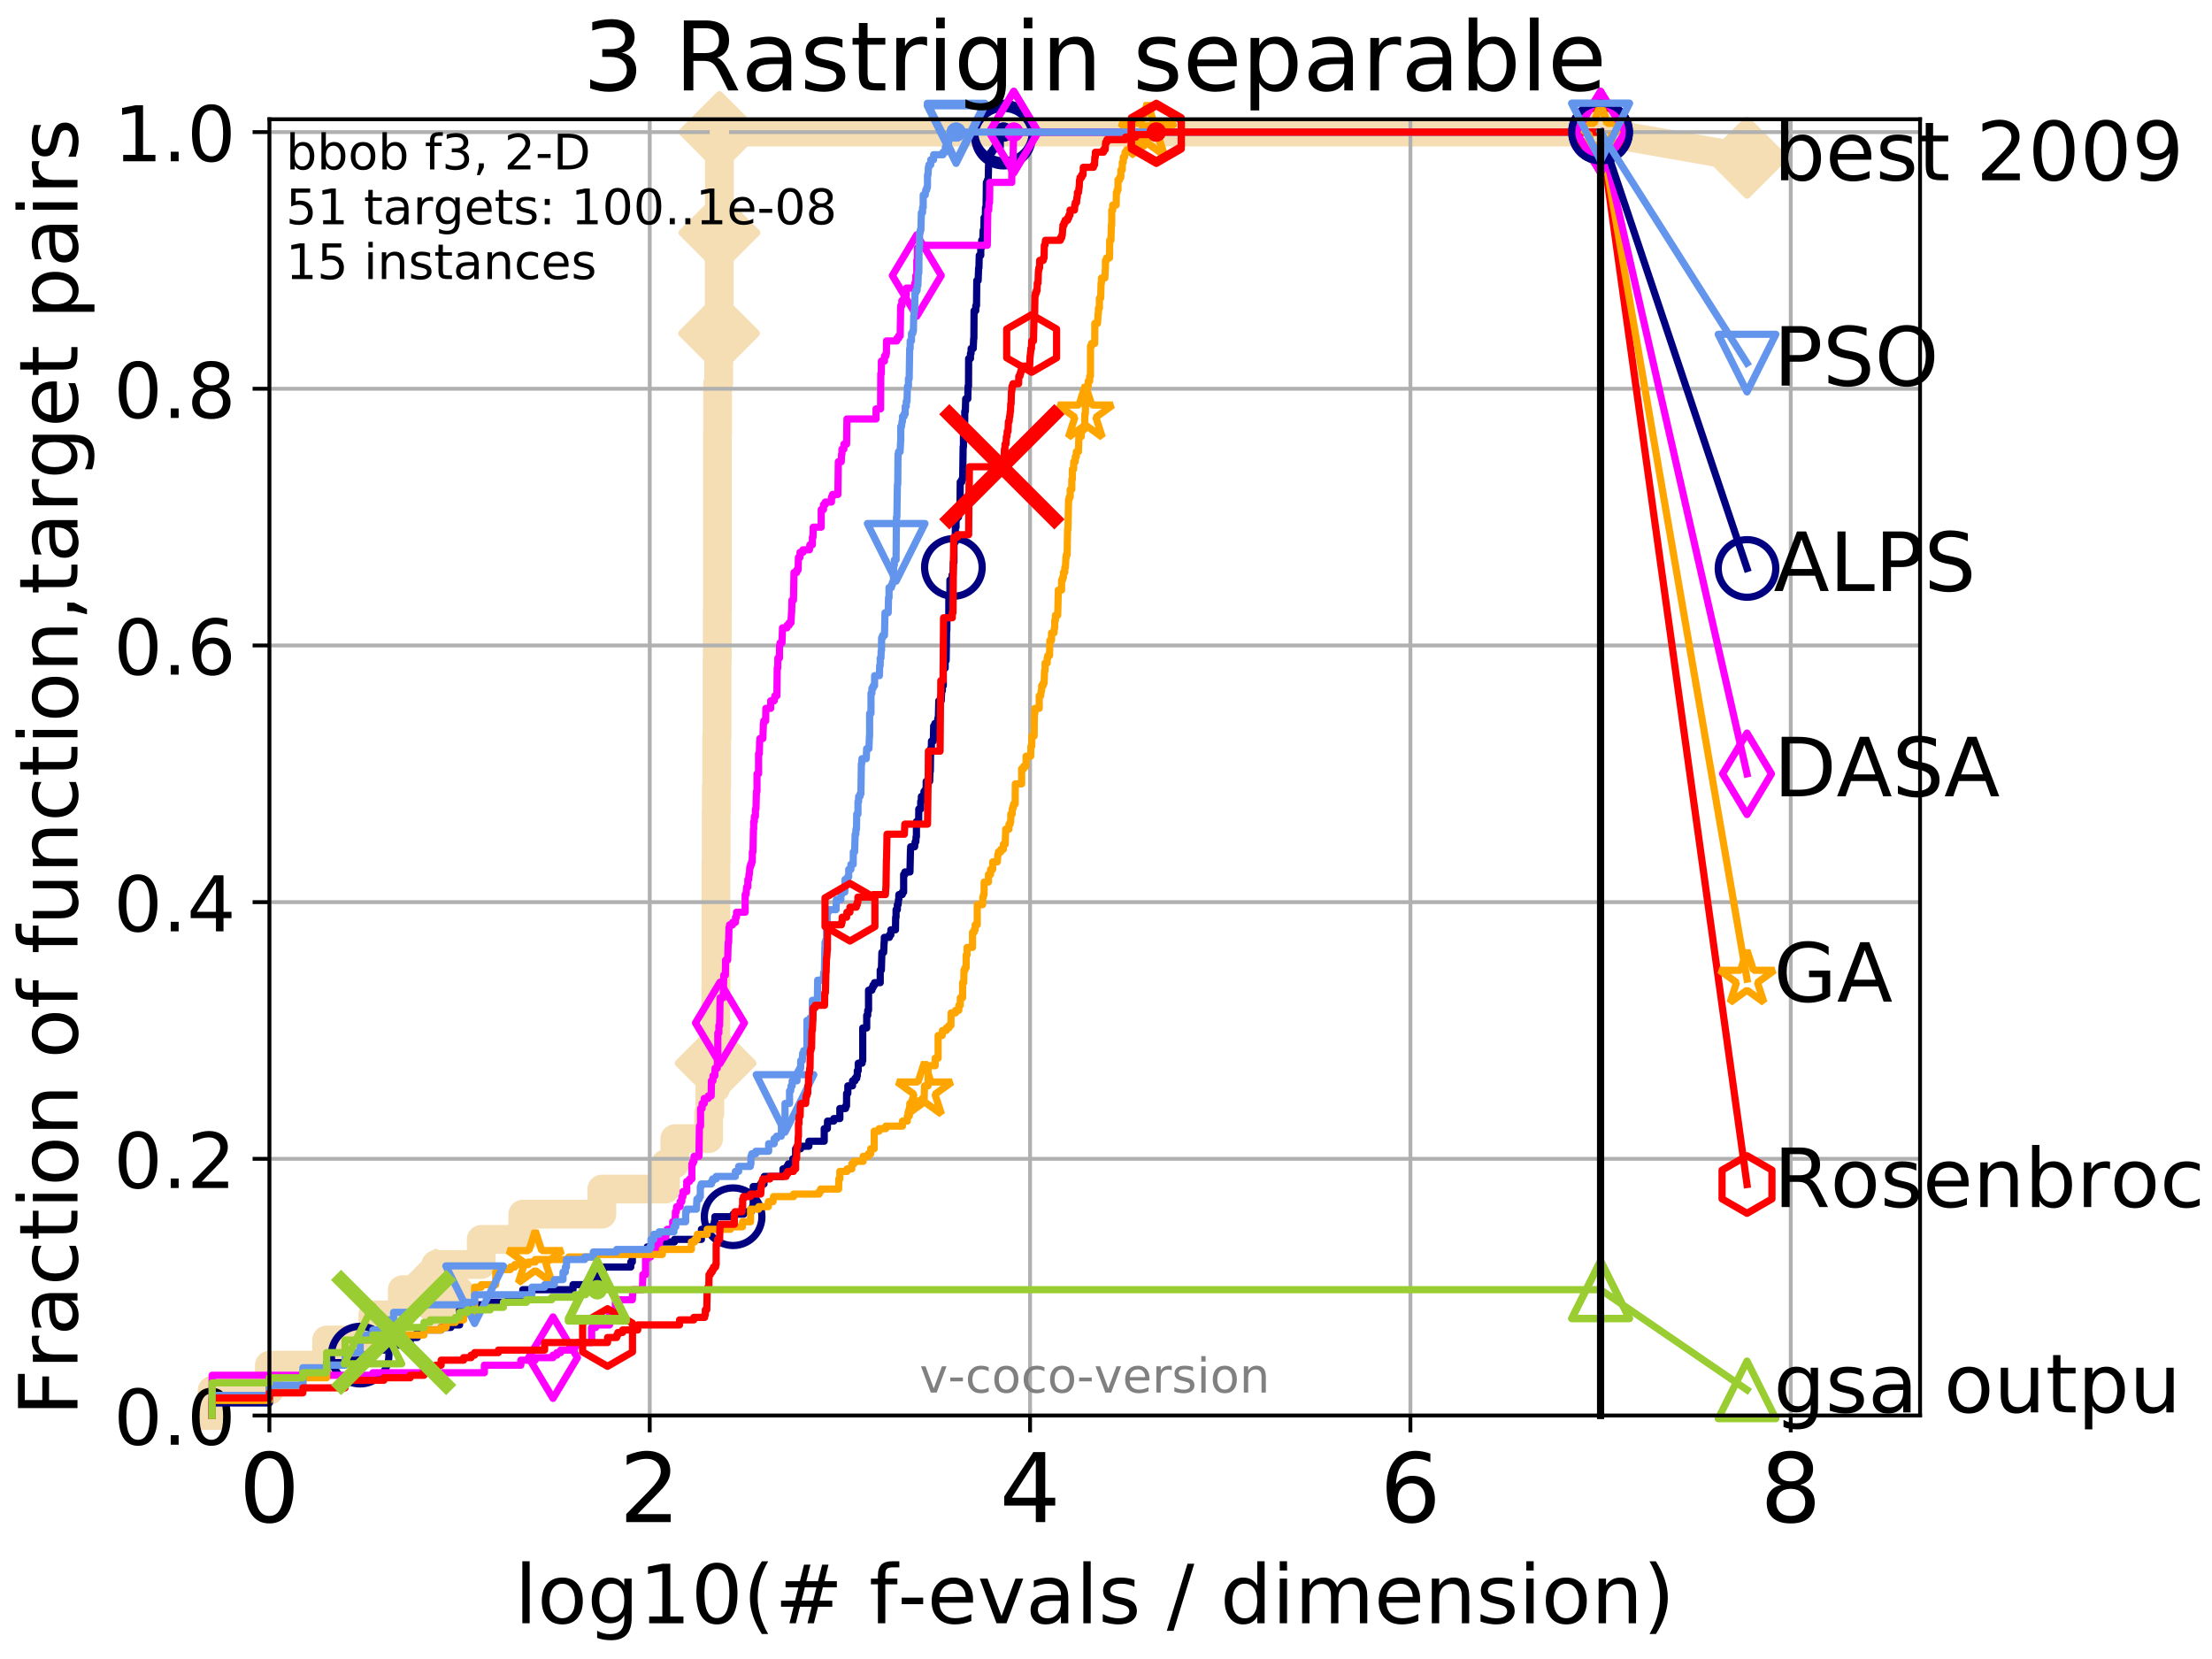 <?xml version="1.0" encoding="utf-8" standalone="no"?>
<!DOCTYPE svg PUBLIC "-//W3C//DTD SVG 1.1//EN"
  "http://www.w3.org/Graphics/SVG/1.1/DTD/svg11.dtd">
<!-- Created with matplotlib (http://matplotlib.org/) -->
<svg height="345.6pt" version="1.1" viewBox="0 0 460.8 345.6" width="460.8pt" xmlns="http://www.w3.org/2000/svg" xmlns:xlink="http://www.w3.org/1999/xlink">
 <defs>
  <style type="text/css">
*{stroke-linecap:butt;stroke-linejoin:round;}
  </style>
 </defs>
 <g id="figure_1">
  <g id="patch_1">
   <path d="M 0 345.6 
L 460.8 345.6 
L 460.8 0 
L 0 0 
z
" style="fill:#ffffff;"/>
  </g>
  <g id="axes_1">
   <g id="patch_2">
    <path d="M 56.12 294.88 
L 399.984 294.88 
L 399.984 24.84 
L 56.12 24.84 
z
" style="fill:#ffffff;"/>
   </g>
   <g id="line2d_1">
    <path d="M 44.194 294.88 
L 44.194 289.638 
L 56.12 289.638 
L 56.12 284.395 
L 68.046 284.395 
L 68.046 279.153 
L 77.674 279.153 
L 77.674 273.91 
L 83.81 273.91 
L 83.81 268.668 
L 90.786 268.668 
L 90.786 263.425 
L 100.25 263.425 
L 100.25 258.183 
L 108.905 258.183 
L 108.905 252.94 
L 125.376 252.94 
L 125.376 247.698 
L 138.631 247.698 
L 138.631 242.455 
L 140.578 242.455 
L 140.578 237.213 
L 147.618 237.213 
L 147.618 231.97 
L 147.869 231.97 
L 147.869 226.728 
L 149.072 226.728 
L 149.072 221.485 
L 149.111 221.485 
L 149.111 205.758 
L 149.15 205.758 
L 149.15 179.546 
L 149.188 179.546 
L 149.188 169.061 
L 149.227 169.061 
L 149.227 163.818 
L 149.303 163.818 
L 149.303 153.333 
L 149.38 153.333 
L 149.38 137.606 
L 149.418 137.606 
L 149.418 127.121 
L 149.456 127.121 
L 149.456 90.423 
L 149.493 90.423 
L 149.493 79.938 
L 149.719 79.938 
L 149.719 74.696 
L 149.756 74.696 
L 149.756 69.453 
L 149.793 69.453 
L 149.793 64.211 
L 149.83 64.211 
L 149.83 48.484 
L 149.867 48.484 
L 149.867 27.514 
L 333.43 27.514 
" style="fill:none;stroke:#f5deb3;stroke-linecap:square;stroke-width:6;"/>
   </g>
   <g id="line2d_2">
    <defs>
     <path d="M -0 7.778 
L 7.778 0 
L 0 -7.778 
L -7.778 -0 
z
" id="m17e01e075d" style="stroke:#f5deb3;stroke-linejoin:miter;stroke-width:1.5;"/>
    </defs>
    <g>
     <use style="fill:#f5deb3;stroke:#f5deb3;stroke-linejoin:miter;stroke-width:1.5;" x="90.786" xlink:href="#m17e01e075d" y="268.668"/>
     <use style="fill:#f5deb3;stroke:#f5deb3;stroke-linejoin:miter;stroke-width:1.5;" x="149.072" xlink:href="#m17e01e075d" y="221.485"/>
     <use style="fill:#f5deb3;stroke:#f5deb3;stroke-linejoin:miter;stroke-width:1.5;" x="149.793" xlink:href="#m17e01e075d" y="69.453"/>
     <use style="fill:#f5deb3;stroke:#f5deb3;stroke-linejoin:miter;stroke-width:1.5;" x="149.867" xlink:href="#m17e01e075d" y="48.484"/>
     <use style="fill:#f5deb3;stroke:#f5deb3;stroke-linejoin:miter;stroke-width:1.5;" x="149.867" xlink:href="#m17e01e075d" y="27.514"/>
     <use style="fill:#f5deb3;stroke:#f5deb3;stroke-linejoin:miter;stroke-width:1.5;" x="333.43" xlink:href="#m17e01e075d" y="27.514"/>
    </g>
   </g>
   <g id="line2d_3">
    <path style="fill:none;stroke:#f5deb3;stroke-linecap:square;stroke-width:6;"/>
    <g/>
   </g>
   <g id="line2d_4">
    <path d="M 333.43 27.514 
L 363.934 32.861 
" style="fill:none;stroke:#f5deb3;stroke-linecap:square;stroke-width:6;"/>
    <g>
     <use style="fill:#f5deb3;stroke:#f5deb3;stroke-linejoin:miter;stroke-width:1.5;" x="333.43" xlink:href="#m17e01e075d" y="27.514"/>
     <use style="fill:#f5deb3;stroke:#f5deb3;stroke-linejoin:miter;stroke-width:1.5;" x="363.934" xlink:href="#m17e01e075d" y="32.861"/>
    </g>
   </g>
   <g id="matplotlib.axis_1">
    <g id="xtick_1">
     <g id="line2d_5">
      <path clip-path="url(#pe9587cd115)" d="M 56.12 294.88 
L 56.12 24.84 
" style="fill:none;stroke:#b0b0b0;stroke-linecap:square;stroke-width:0.8;"/>
     </g>
     <g id="line2d_6">
      <defs>
       <path d="M 0 0 
L 0 3.5 
" id="m98c1f750e8" style="stroke:#000000;stroke-width:0.8;"/>
      </defs>
      <g>
       <use style="stroke:#000000;stroke-width:0.8;" x="56.12" xlink:href="#m98c1f750e8" y="294.88"/>
      </g>
     </g>
     <g id="text_1">
      <!-- 0 -->
      <defs>
       <path d="M 31.781 66.406 
Q 24.172 66.406 20.328 58.906 
Q 16.5 51.422 16.5 36.375 
Q 16.5 21.391 20.328 13.891 
Q 24.172 6.391 31.781 6.391 
Q 39.453 6.391 43.281 13.891 
Q 47.125 21.391 47.125 36.375 
Q 47.125 51.422 43.281 58.906 
Q 39.453 66.406 31.781 66.406 
z
M 31.781 74.219 
Q 44.047 74.219 50.516 64.516 
Q 56.984 54.828 56.984 36.375 
Q 56.984 17.969 50.516 8.266 
Q 44.047 -1.422 31.781 -1.422 
Q 19.531 -1.422 13.062 8.266 
Q 6.594 17.969 6.594 36.375 
Q 6.594 54.828 13.062 64.516 
Q 19.531 74.219 31.781 74.219 
z
" id="DejaVuSans-30"/>
      </defs>
      <g transform="translate(49.758 317.077)scale(0.2 -0.2)">
       <use xlink:href="#DejaVuSans-30"/>
      </g>
     </g>
    </g>
    <g id="xtick_2">
     <g id="line2d_7">
      <path clip-path="url(#pe9587cd115)" d="M 135.351 294.88 
L 135.351 24.84 
" style="fill:none;stroke:#b0b0b0;stroke-linecap:square;stroke-width:0.8;"/>
     </g>
     <g id="line2d_8">
      <g>
       <use style="stroke:#000000;stroke-width:0.8;" x="135.351" xlink:href="#m98c1f750e8" y="294.88"/>
      </g>
     </g>
     <g id="text_2">
      <!-- 2 -->
      <defs>
       <path d="M 19.188 8.297 
L 53.609 8.297 
L 53.609 0 
L 7.328 0 
L 7.328 8.297 
Q 12.938 14.109 22.625 23.891 
Q 32.328 33.688 34.812 36.531 
Q 39.547 41.844 41.422 45.531 
Q 43.312 49.219 43.312 52.781 
Q 43.312 58.594 39.234 62.25 
Q 35.156 65.922 28.609 65.922 
Q 23.969 65.922 18.812 64.312 
Q 13.672 62.703 7.812 59.422 
L 7.812 69.391 
Q 13.766 71.781 18.938 73 
Q 24.125 74.219 28.422 74.219 
Q 39.75 74.219 46.484 68.547 
Q 53.219 62.891 53.219 53.422 
Q 53.219 48.922 51.531 44.891 
Q 49.859 40.875 45.406 35.406 
Q 44.188 33.984 37.641 27.219 
Q 31.109 20.453 19.188 8.297 
z
" id="DejaVuSans-32"/>
      </defs>
      <g transform="translate(128.989 317.077)scale(0.2 -0.2)">
       <use xlink:href="#DejaVuSans-32"/>
      </g>
     </g>
    </g>
    <g id="xtick_3">
     <g id="line2d_9">
      <path clip-path="url(#pe9587cd115)" d="M 214.583 294.88 
L 214.583 24.84 
" style="fill:none;stroke:#b0b0b0;stroke-linecap:square;stroke-width:0.8;"/>
     </g>
     <g id="line2d_10">
      <g>
       <use style="stroke:#000000;stroke-width:0.8;" x="214.583" xlink:href="#m98c1f750e8" y="294.88"/>
      </g>
     </g>
     <g id="text_3">
      <!-- 4 -->
      <defs>
       <path d="M 37.797 64.312 
L 12.891 25.391 
L 37.797 25.391 
z
M 35.203 72.906 
L 47.609 72.906 
L 47.609 25.391 
L 58.016 25.391 
L 58.016 17.188 
L 47.609 17.188 
L 47.609 0 
L 37.797 0 
L 37.797 17.188 
L 4.891 17.188 
L 4.891 26.703 
z
" id="DejaVuSans-34"/>
      </defs>
      <g transform="translate(208.22 317.077)scale(0.2 -0.2)">
       <use xlink:href="#DejaVuSans-34"/>
      </g>
     </g>
    </g>
    <g id="xtick_4">
     <g id="line2d_11">
      <path clip-path="url(#pe9587cd115)" d="M 293.814 294.88 
L 293.814 24.84 
" style="fill:none;stroke:#b0b0b0;stroke-linecap:square;stroke-width:0.8;"/>
     </g>
     <g id="line2d_12">
      <g>
       <use style="stroke:#000000;stroke-width:0.8;" x="293.814" xlink:href="#m98c1f750e8" y="294.88"/>
      </g>
     </g>
     <g id="text_4">
      <!-- 6 -->
      <defs>
       <path d="M 33.016 40.375 
Q 26.375 40.375 22.484 35.828 
Q 18.609 31.297 18.609 23.391 
Q 18.609 15.531 22.484 10.953 
Q 26.375 6.391 33.016 6.391 
Q 39.656 6.391 43.531 10.953 
Q 47.406 15.531 47.406 23.391 
Q 47.406 31.297 43.531 35.828 
Q 39.656 40.375 33.016 40.375 
z
M 52.594 71.297 
L 52.594 62.312 
Q 48.875 64.062 45.094 64.984 
Q 41.312 65.922 37.594 65.922 
Q 27.828 65.922 22.672 59.328 
Q 17.531 52.734 16.797 39.406 
Q 19.672 43.656 24.016 45.922 
Q 28.375 48.188 33.594 48.188 
Q 44.578 48.188 50.953 41.516 
Q 57.328 34.859 57.328 23.391 
Q 57.328 12.156 50.688 5.359 
Q 44.047 -1.422 33.016 -1.422 
Q 20.359 -1.422 13.672 8.266 
Q 6.984 17.969 6.984 36.375 
Q 6.984 53.656 15.188 63.938 
Q 23.391 74.219 37.203 74.219 
Q 40.922 74.219 44.703 73.484 
Q 48.484 72.75 52.594 71.297 
z
" id="DejaVuSans-36"/>
      </defs>
      <g transform="translate(287.452 317.077)scale(0.2 -0.2)">
       <use xlink:href="#DejaVuSans-36"/>
      </g>
     </g>
    </g>
    <g id="xtick_5">
     <g id="line2d_13">
      <path clip-path="url(#pe9587cd115)" d="M 373.045 294.88 
L 373.045 24.84 
" style="fill:none;stroke:#b0b0b0;stroke-linecap:square;stroke-width:0.8;"/>
     </g>
     <g id="line2d_14">
      <g>
       <use style="stroke:#000000;stroke-width:0.8;" x="373.045" xlink:href="#m98c1f750e8" y="294.88"/>
      </g>
     </g>
     <g id="text_5">
      <!-- 8 -->
      <defs>
       <path d="M 31.781 34.625 
Q 24.75 34.625 20.719 30.859 
Q 16.703 27.094 16.703 20.516 
Q 16.703 13.922 20.719 10.156 
Q 24.75 6.391 31.781 6.391 
Q 38.812 6.391 42.859 10.172 
Q 46.922 13.969 46.922 20.516 
Q 46.922 27.094 42.891 30.859 
Q 38.875 34.625 31.781 34.625 
z
M 21.922 38.812 
Q 15.578 40.375 12.031 44.719 
Q 8.5 49.078 8.5 55.328 
Q 8.5 64.062 14.719 69.141 
Q 20.953 74.219 31.781 74.219 
Q 42.672 74.219 48.875 69.141 
Q 55.078 64.062 55.078 55.328 
Q 55.078 49.078 51.531 44.719 
Q 48 40.375 41.703 38.812 
Q 48.828 37.156 52.797 32.312 
Q 56.781 27.484 56.781 20.516 
Q 56.781 9.906 50.312 4.234 
Q 43.844 -1.422 31.781 -1.422 
Q 19.734 -1.422 13.25 4.234 
Q 6.781 9.906 6.781 20.516 
Q 6.781 27.484 10.781 32.312 
Q 14.797 37.156 21.922 38.812 
z
M 18.312 54.391 
Q 18.312 48.734 21.844 45.562 
Q 25.391 42.391 31.781 42.391 
Q 38.141 42.391 41.719 45.562 
Q 45.312 48.734 45.312 54.391 
Q 45.312 60.062 41.719 63.234 
Q 38.141 66.406 31.781 66.406 
Q 25.391 66.406 21.844 63.234 
Q 18.312 60.062 18.312 54.391 
z
" id="DejaVuSans-38"/>
      </defs>
      <g transform="translate(366.683 317.077)scale(0.2 -0.2)">
       <use xlink:href="#DejaVuSans-38"/>
      </g>
     </g>
    </g>
    <g id="text_6">
     <!-- log10(# f-evals / dimension) -->
     <defs>
      <path d="M 9.422 75.984 
L 18.406 75.984 
L 18.406 0 
L 9.422 0 
z
" id="DejaVuSans-6c"/>
      <path d="M 30.609 48.391 
Q 23.391 48.391 19.188 42.75 
Q 14.984 37.109 14.984 27.297 
Q 14.984 17.484 19.156 11.844 
Q 23.344 6.203 30.609 6.203 
Q 37.797 6.203 41.984 11.859 
Q 46.188 17.531 46.188 27.297 
Q 46.188 37.016 41.984 42.703 
Q 37.797 48.391 30.609 48.391 
z
M 30.609 56 
Q 42.328 56 49.016 48.375 
Q 55.719 40.766 55.719 27.297 
Q 55.719 13.875 49.016 6.219 
Q 42.328 -1.422 30.609 -1.422 
Q 18.844 -1.422 12.172 6.219 
Q 5.516 13.875 5.516 27.297 
Q 5.516 40.766 12.172 48.375 
Q 18.844 56 30.609 56 
z
" id="DejaVuSans-6f"/>
      <path d="M 45.406 27.984 
Q 45.406 37.75 41.375 43.109 
Q 37.359 48.484 30.078 48.484 
Q 22.859 48.484 18.828 43.109 
Q 14.797 37.75 14.797 27.984 
Q 14.797 18.266 18.828 12.891 
Q 22.859 7.516 30.078 7.516 
Q 37.359 7.516 41.375 12.891 
Q 45.406 18.266 45.406 27.984 
z
M 54.391 6.781 
Q 54.391 -7.172 48.188 -13.984 
Q 42 -20.797 29.203 -20.797 
Q 24.469 -20.797 20.266 -20.094 
Q 16.062 -19.391 12.109 -17.922 
L 12.109 -9.188 
Q 16.062 -11.328 19.922 -12.344 
Q 23.781 -13.375 27.781 -13.375 
Q 36.625 -13.375 41.016 -8.766 
Q 45.406 -4.156 45.406 5.172 
L 45.406 9.625 
Q 42.625 4.781 38.281 2.391 
Q 33.938 0 27.875 0 
Q 17.828 0 11.672 7.656 
Q 5.516 15.328 5.516 27.984 
Q 5.516 40.672 11.672 48.328 
Q 17.828 56 27.875 56 
Q 33.938 56 38.281 53.609 
Q 42.625 51.219 45.406 46.391 
L 45.406 54.688 
L 54.391 54.688 
z
" id="DejaVuSans-67"/>
      <path d="M 12.406 8.297 
L 28.516 8.297 
L 28.516 63.922 
L 10.984 60.406 
L 10.984 69.391 
L 28.422 72.906 
L 38.281 72.906 
L 38.281 8.297 
L 54.391 8.297 
L 54.391 0 
L 12.406 0 
z
" id="DejaVuSans-31"/>
      <path d="M 31 75.875 
Q 24.469 64.656 21.281 53.656 
Q 18.109 42.672 18.109 31.391 
Q 18.109 20.125 21.312 9.062 
Q 24.516 -2 31 -13.188 
L 23.188 -13.188 
Q 15.875 -1.703 12.234 9.375 
Q 8.594 20.453 8.594 31.391 
Q 8.594 42.281 12.203 53.312 
Q 15.828 64.359 23.188 75.875 
z
" id="DejaVuSans-28"/>
      <path d="M 51.125 44 
L 36.922 44 
L 32.812 27.688 
L 47.125 27.688 
z
M 43.797 71.781 
L 38.719 51.516 
L 52.984 51.516 
L 58.109 71.781 
L 65.922 71.781 
L 60.891 51.516 
L 76.125 51.516 
L 76.125 44 
L 58.984 44 
L 54.984 27.688 
L 70.516 27.688 
L 70.516 20.219 
L 53.078 20.219 
L 48 0 
L 40.188 0 
L 45.219 20.219 
L 30.906 20.219 
L 25.875 0 
L 18.016 0 
L 23.094 20.219 
L 7.719 20.219 
L 7.719 27.688 
L 24.906 27.688 
L 29 44 
L 13.281 44 
L 13.281 51.516 
L 30.906 51.516 
L 35.891 71.781 
z
" id="DejaVuSans-23"/>
      <path id="DejaVuSans-20"/>
      <path d="M 37.109 75.984 
L 37.109 68.5 
L 28.516 68.5 
Q 23.688 68.5 21.797 66.547 
Q 19.922 64.594 19.922 59.516 
L 19.922 54.688 
L 34.719 54.688 
L 34.719 47.703 
L 19.922 47.703 
L 19.922 0 
L 10.891 0 
L 10.891 47.703 
L 2.297 47.703 
L 2.297 54.688 
L 10.891 54.688 
L 10.891 58.5 
Q 10.891 67.625 15.141 71.797 
Q 19.391 75.984 28.609 75.984 
z
" id="DejaVuSans-66"/>
      <path d="M 4.891 31.391 
L 31.203 31.391 
L 31.203 23.391 
L 4.891 23.391 
z
" id="DejaVuSans-2d"/>
      <path d="M 56.203 29.594 
L 56.203 25.203 
L 14.891 25.203 
Q 15.484 15.922 20.484 11.062 
Q 25.484 6.203 34.422 6.203 
Q 39.594 6.203 44.453 7.469 
Q 49.312 8.734 54.109 11.281 
L 54.109 2.781 
Q 49.266 0.734 44.188 -0.344 
Q 39.109 -1.422 33.891 -1.422 
Q 20.797 -1.422 13.156 6.188 
Q 5.516 13.812 5.516 26.812 
Q 5.516 40.234 12.766 48.109 
Q 20.016 56 32.328 56 
Q 43.359 56 49.781 48.891 
Q 56.203 41.797 56.203 29.594 
z
M 47.219 32.234 
Q 47.125 39.594 43.094 43.984 
Q 39.062 48.391 32.422 48.391 
Q 24.906 48.391 20.391 44.141 
Q 15.875 39.891 15.188 32.172 
z
" id="DejaVuSans-65"/>
      <path d="M 2.984 54.688 
L 12.5 54.688 
L 29.594 8.797 
L 46.688 54.688 
L 56.203 54.688 
L 35.688 0 
L 23.484 0 
z
" id="DejaVuSans-76"/>
      <path d="M 34.281 27.484 
Q 23.391 27.484 19.188 25 
Q 14.984 22.516 14.984 16.5 
Q 14.984 11.719 18.141 8.906 
Q 21.297 6.109 26.703 6.109 
Q 34.188 6.109 38.703 11.406 
Q 43.219 16.703 43.219 25.484 
L 43.219 27.484 
z
M 52.203 31.203 
L 52.203 0 
L 43.219 0 
L 43.219 8.297 
Q 40.141 3.328 35.547 0.953 
Q 30.953 -1.422 24.312 -1.422 
Q 15.922 -1.422 10.953 3.297 
Q 6 8.016 6 15.922 
Q 6 25.141 12.172 29.828 
Q 18.359 34.516 30.609 34.516 
L 43.219 34.516 
L 43.219 35.406 
Q 43.219 41.609 39.141 45 
Q 35.062 48.391 27.688 48.391 
Q 23 48.391 18.547 47.266 
Q 14.109 46.141 10.016 43.891 
L 10.016 52.203 
Q 14.938 54.109 19.578 55.047 
Q 24.219 56 28.609 56 
Q 40.484 56 46.344 49.844 
Q 52.203 43.703 52.203 31.203 
z
" id="DejaVuSans-61"/>
      <path d="M 44.281 53.078 
L 44.281 44.578 
Q 40.484 46.531 36.375 47.5 
Q 32.281 48.484 27.875 48.484 
Q 21.188 48.484 17.844 46.438 
Q 14.5 44.391 14.5 40.281 
Q 14.5 37.156 16.891 35.375 
Q 19.281 33.594 26.516 31.984 
L 29.594 31.297 
Q 39.156 29.25 43.188 25.516 
Q 47.219 21.781 47.219 15.094 
Q 47.219 7.469 41.188 3.016 
Q 35.156 -1.422 24.609 -1.422 
Q 20.219 -1.422 15.453 -0.562 
Q 10.688 0.297 5.422 2 
L 5.422 11.281 
Q 10.406 8.688 15.234 7.391 
Q 20.062 6.109 24.812 6.109 
Q 31.156 6.109 34.562 8.281 
Q 37.984 10.453 37.984 14.406 
Q 37.984 18.062 35.516 20.016 
Q 33.062 21.969 24.703 23.781 
L 21.578 24.516 
Q 13.234 26.266 9.516 29.906 
Q 5.812 33.547 5.812 39.891 
Q 5.812 47.609 11.281 51.797 
Q 16.75 56 26.812 56 
Q 31.781 56 36.172 55.266 
Q 40.578 54.547 44.281 53.078 
z
" id="DejaVuSans-73"/>
      <path d="M 25.391 72.906 
L 33.688 72.906 
L 8.297 -9.281 
L 0 -9.281 
z
" id="DejaVuSans-2f"/>
      <path d="M 45.406 46.391 
L 45.406 75.984 
L 54.391 75.984 
L 54.391 0 
L 45.406 0 
L 45.406 8.203 
Q 42.578 3.328 38.25 0.953 
Q 33.938 -1.422 27.875 -1.422 
Q 17.969 -1.422 11.734 6.484 
Q 5.516 14.406 5.516 27.297 
Q 5.516 40.188 11.734 48.094 
Q 17.969 56 27.875 56 
Q 33.938 56 38.25 53.625 
Q 42.578 51.266 45.406 46.391 
z
M 14.797 27.297 
Q 14.797 17.391 18.875 11.75 
Q 22.953 6.109 30.078 6.109 
Q 37.203 6.109 41.297 11.75 
Q 45.406 17.391 45.406 27.297 
Q 45.406 37.203 41.297 42.844 
Q 37.203 48.484 30.078 48.484 
Q 22.953 48.484 18.875 42.844 
Q 14.797 37.203 14.797 27.297 
z
" id="DejaVuSans-64"/>
      <path d="M 9.422 54.688 
L 18.406 54.688 
L 18.406 0 
L 9.422 0 
z
M 9.422 75.984 
L 18.406 75.984 
L 18.406 64.594 
L 9.422 64.594 
z
" id="DejaVuSans-69"/>
      <path d="M 52 44.188 
Q 55.375 50.25 60.062 53.125 
Q 64.75 56 71.094 56 
Q 79.641 56 84.281 50.016 
Q 88.922 44.047 88.922 33.016 
L 88.922 0 
L 79.891 0 
L 79.891 32.719 
Q 79.891 40.578 77.094 44.375 
Q 74.312 48.188 68.609 48.188 
Q 61.625 48.188 57.562 43.547 
Q 53.516 38.922 53.516 30.906 
L 53.516 0 
L 44.484 0 
L 44.484 32.719 
Q 44.484 40.625 41.703 44.406 
Q 38.922 48.188 33.109 48.188 
Q 26.219 48.188 22.156 43.531 
Q 18.109 38.875 18.109 30.906 
L 18.109 0 
L 9.078 0 
L 9.078 54.688 
L 18.109 54.688 
L 18.109 46.188 
Q 21.188 51.219 25.484 53.609 
Q 29.781 56 35.688 56 
Q 41.656 56 45.828 52.969 
Q 50 49.953 52 44.188 
z
" id="DejaVuSans-6d"/>
      <path d="M 54.891 33.016 
L 54.891 0 
L 45.906 0 
L 45.906 32.719 
Q 45.906 40.484 42.875 44.328 
Q 39.844 48.188 33.797 48.188 
Q 26.516 48.188 22.312 43.547 
Q 18.109 38.922 18.109 30.906 
L 18.109 0 
L 9.078 0 
L 9.078 54.688 
L 18.109 54.688 
L 18.109 46.188 
Q 21.344 51.125 25.703 53.562 
Q 30.078 56 35.797 56 
Q 45.219 56 50.047 50.172 
Q 54.891 44.344 54.891 33.016 
z
" id="DejaVuSans-6e"/>
      <path d="M 8.016 75.875 
L 15.828 75.875 
Q 23.141 64.359 26.781 53.312 
Q 30.422 42.281 30.422 31.391 
Q 30.422 20.453 26.781 9.375 
Q 23.141 -1.703 15.828 -13.188 
L 8.016 -13.188 
Q 14.5 -2 17.703 9.062 
Q 20.906 20.125 20.906 31.391 
Q 20.906 42.672 17.703 53.656 
Q 14.5 64.656 8.016 75.875 
z
" id="DejaVuSans-29"/>
     </defs>
     <g transform="translate(107.211 338.154)scale(0.17 -0.17)">
      <use xlink:href="#DejaVuSans-6c"/>
      <use x="27.783" xlink:href="#DejaVuSans-6f"/>
      <use x="88.965" xlink:href="#DejaVuSans-67"/>
      <use x="152.441" xlink:href="#DejaVuSans-31"/>
      <use x="216.064" xlink:href="#DejaVuSans-30"/>
      <use x="279.688" xlink:href="#DejaVuSans-28"/>
      <use x="318.701" xlink:href="#DejaVuSans-23"/>
      <use x="402.49" xlink:href="#DejaVuSans-20"/>
      <use x="434.277" xlink:href="#DejaVuSans-66"/>
      <use x="469.404" xlink:href="#DejaVuSans-2d"/>
      <use x="505.488" xlink:href="#DejaVuSans-65"/>
      <use x="567.012" xlink:href="#DejaVuSans-76"/>
      <use x="626.191" xlink:href="#DejaVuSans-61"/>
      <use x="687.471" xlink:href="#DejaVuSans-6c"/>
      <use x="715.254" xlink:href="#DejaVuSans-73"/>
      <use x="767.354" xlink:href="#DejaVuSans-20"/>
      <use x="799.141" xlink:href="#DejaVuSans-2f"/>
      <use x="832.832" xlink:href="#DejaVuSans-20"/>
      <use x="864.619" xlink:href="#DejaVuSans-64"/>
      <use x="928.096" xlink:href="#DejaVuSans-69"/>
      <use x="955.879" xlink:href="#DejaVuSans-6d"/>
      <use x="1053.291" xlink:href="#DejaVuSans-65"/>
      <use x="1114.814" xlink:href="#DejaVuSans-6e"/>
      <use x="1178.193" xlink:href="#DejaVuSans-73"/>
      <use x="1230.293" xlink:href="#DejaVuSans-69"/>
      <use x="1258.076" xlink:href="#DejaVuSans-6f"/>
      <use x="1319.258" xlink:href="#DejaVuSans-6e"/>
      <use x="1382.637" xlink:href="#DejaVuSans-29"/>
     </g>
    </g>
   </g>
   <g id="matplotlib.axis_2">
    <g id="ytick_1">
     <g id="line2d_15">
      <path clip-path="url(#pe9587cd115)" d="M 56.12 294.88 
L 399.984 294.88 
" style="fill:none;stroke:#b0b0b0;stroke-linecap:square;stroke-width:0.8;"/>
     </g>
     <g id="line2d_16">
      <defs>
       <path d="M 0 0 
L -3.5 0 
" id="m95023abafc" style="stroke:#000000;stroke-width:0.8;"/>
      </defs>
      <g>
       <use style="stroke:#000000;stroke-width:0.8;" x="56.12" xlink:href="#m95023abafc" y="294.88"/>
      </g>
     </g>
     <g id="text_7">
      <!-- 0.0 -->
      <defs>
       <path d="M 10.688 12.406 
L 21 12.406 
L 21 0 
L 10.688 0 
z
" id="DejaVuSans-2e"/>
      </defs>
      <g transform="translate(23.675 300.959)scale(0.16 -0.16)">
       <use xlink:href="#DejaVuSans-30"/>
       <use x="63.623" xlink:href="#DejaVuSans-2e"/>
       <use x="95.41" xlink:href="#DejaVuSans-30"/>
      </g>
     </g>
    </g>
    <g id="ytick_2">
     <g id="line2d_17">
      <path clip-path="url(#pe9587cd115)" d="M 56.12 241.407 
L 399.984 241.407 
" style="fill:none;stroke:#b0b0b0;stroke-linecap:square;stroke-width:0.8;"/>
     </g>
     <g id="line2d_18">
      <g>
       <use style="stroke:#000000;stroke-width:0.8;" x="56.12" xlink:href="#m95023abafc" y="241.407"/>
      </g>
     </g>
     <g id="text_8">
      <!-- 0.2 -->
      <g transform="translate(23.675 247.485)scale(0.16 -0.16)">
       <use xlink:href="#DejaVuSans-30"/>
       <use x="63.623" xlink:href="#DejaVuSans-2e"/>
       <use x="95.41" xlink:href="#DejaVuSans-32"/>
      </g>
     </g>
    </g>
    <g id="ytick_3">
     <g id="line2d_19">
      <path clip-path="url(#pe9587cd115)" d="M 56.12 187.933 
L 399.984 187.933 
" style="fill:none;stroke:#b0b0b0;stroke-linecap:square;stroke-width:0.8;"/>
     </g>
     <g id="line2d_20">
      <g>
       <use style="stroke:#000000;stroke-width:0.8;" x="56.12" xlink:href="#m95023abafc" y="187.933"/>
      </g>
     </g>
     <g id="text_9">
      <!-- 0.4 -->
      <g transform="translate(23.675 194.012)scale(0.16 -0.16)">
       <use xlink:href="#DejaVuSans-30"/>
       <use x="63.623" xlink:href="#DejaVuSans-2e"/>
       <use x="95.41" xlink:href="#DejaVuSans-34"/>
      </g>
     </g>
    </g>
    <g id="ytick_4">
     <g id="line2d_21">
      <path clip-path="url(#pe9587cd115)" d="M 56.12 134.46 
L 399.984 134.46 
" style="fill:none;stroke:#b0b0b0;stroke-linecap:square;stroke-width:0.8;"/>
     </g>
     <g id="line2d_22">
      <g>
       <use style="stroke:#000000;stroke-width:0.8;" x="56.12" xlink:href="#m95023abafc" y="134.46"/>
      </g>
     </g>
     <g id="text_10">
      <!-- 0.6 -->
      <g transform="translate(23.675 140.539)scale(0.16 -0.16)">
       <use xlink:href="#DejaVuSans-30"/>
       <use x="63.623" xlink:href="#DejaVuSans-2e"/>
       <use x="95.41" xlink:href="#DejaVuSans-36"/>
      </g>
     </g>
    </g>
    <g id="ytick_5">
     <g id="line2d_23">
      <path clip-path="url(#pe9587cd115)" d="M 56.12 80.987 
L 399.984 80.987 
" style="fill:none;stroke:#b0b0b0;stroke-linecap:square;stroke-width:0.8;"/>
     </g>
     <g id="line2d_24">
      <g>
       <use style="stroke:#000000;stroke-width:0.8;" x="56.12" xlink:href="#m95023abafc" y="80.987"/>
      </g>
     </g>
     <g id="text_11">
      <!-- 0.8 -->
      <g transform="translate(23.675 87.066)scale(0.16 -0.16)">
       <use xlink:href="#DejaVuSans-30"/>
       <use x="63.623" xlink:href="#DejaVuSans-2e"/>
       <use x="95.41" xlink:href="#DejaVuSans-38"/>
      </g>
     </g>
    </g>
    <g id="ytick_6">
     <g id="line2d_25">
      <path clip-path="url(#pe9587cd115)" d="M 56.12 27.514 
L 399.984 27.514 
" style="fill:none;stroke:#b0b0b0;stroke-linecap:square;stroke-width:0.8;"/>
     </g>
     <g id="line2d_26">
      <g>
       <use style="stroke:#000000;stroke-width:0.8;" x="56.12" xlink:href="#m95023abafc" y="27.514"/>
      </g>
     </g>
     <g id="text_12">
      <!-- 1.0 -->
      <g transform="translate(23.675 33.592)scale(0.16 -0.16)">
       <use xlink:href="#DejaVuSans-31"/>
       <use x="63.623" xlink:href="#DejaVuSans-2e"/>
       <use x="95.41" xlink:href="#DejaVuSans-30"/>
      </g>
     </g>
    </g>
    <g id="text_13">
     <!-- Fraction of function,target pairs -->
     <defs>
      <path d="M 9.812 72.906 
L 51.703 72.906 
L 51.703 64.594 
L 19.672 64.594 
L 19.672 43.109 
L 48.578 43.109 
L 48.578 34.812 
L 19.672 34.812 
L 19.672 0 
L 9.812 0 
z
" id="DejaVuSans-46"/>
      <path d="M 41.109 46.297 
Q 39.594 47.172 37.812 47.578 
Q 36.031 48 33.891 48 
Q 26.266 48 22.188 43.047 
Q 18.109 38.094 18.109 28.812 
L 18.109 0 
L 9.078 0 
L 9.078 54.688 
L 18.109 54.688 
L 18.109 46.188 
Q 20.953 51.172 25.484 53.578 
Q 30.031 56 36.531 56 
Q 37.453 56 38.578 55.875 
Q 39.703 55.766 41.062 55.516 
z
" id="DejaVuSans-72"/>
      <path d="M 48.781 52.594 
L 48.781 44.188 
Q 44.969 46.297 41.141 47.344 
Q 37.312 48.391 33.406 48.391 
Q 24.656 48.391 19.812 42.844 
Q 14.984 37.312 14.984 27.297 
Q 14.984 17.281 19.812 11.734 
Q 24.656 6.203 33.406 6.203 
Q 37.312 6.203 41.141 7.25 
Q 44.969 8.297 48.781 10.406 
L 48.781 2.094 
Q 45.016 0.344 40.984 -0.531 
Q 36.969 -1.422 32.422 -1.422 
Q 20.062 -1.422 12.781 6.344 
Q 5.516 14.109 5.516 27.297 
Q 5.516 40.672 12.859 48.328 
Q 20.219 56 33.016 56 
Q 37.156 56 41.109 55.141 
Q 45.062 54.297 48.781 52.594 
z
" id="DejaVuSans-63"/>
      <path d="M 18.312 70.219 
L 18.312 54.688 
L 36.812 54.688 
L 36.812 47.703 
L 18.312 47.703 
L 18.312 18.016 
Q 18.312 11.328 20.141 9.422 
Q 21.969 7.516 27.594 7.516 
L 36.812 7.516 
L 36.812 0 
L 27.594 0 
Q 17.188 0 13.234 3.875 
Q 9.281 7.766 9.281 18.016 
L 9.281 47.703 
L 2.688 47.703 
L 2.688 54.688 
L 9.281 54.688 
L 9.281 70.219 
z
" id="DejaVuSans-74"/>
      <path d="M 8.5 21.578 
L 8.5 54.688 
L 17.484 54.688 
L 17.484 21.922 
Q 17.484 14.156 20.5 10.266 
Q 23.531 6.391 29.594 6.391 
Q 36.859 6.391 41.078 11.031 
Q 45.312 15.672 45.312 23.688 
L 45.312 54.688 
L 54.297 54.688 
L 54.297 0 
L 45.312 0 
L 45.312 8.406 
Q 42.047 3.422 37.719 1 
Q 33.406 -1.422 27.688 -1.422 
Q 18.266 -1.422 13.375 4.438 
Q 8.5 10.297 8.5 21.578 
z
M 31.109 56 
z
" id="DejaVuSans-75"/>
      <path d="M 11.719 12.406 
L 22.016 12.406 
L 22.016 4 
L 14.016 -11.625 
L 7.719 -11.625 
L 11.719 4 
z
" id="DejaVuSans-2c"/>
      <path d="M 18.109 8.203 
L 18.109 -20.797 
L 9.078 -20.797 
L 9.078 54.688 
L 18.109 54.688 
L 18.109 46.391 
Q 20.953 51.266 25.266 53.625 
Q 29.594 56 35.594 56 
Q 45.562 56 51.781 48.094 
Q 58.016 40.188 58.016 27.297 
Q 58.016 14.406 51.781 6.484 
Q 45.562 -1.422 35.594 -1.422 
Q 29.594 -1.422 25.266 0.953 
Q 20.953 3.328 18.109 8.203 
z
M 48.688 27.297 
Q 48.688 37.203 44.609 42.844 
Q 40.531 48.484 33.406 48.484 
Q 26.266 48.484 22.188 42.844 
Q 18.109 37.203 18.109 27.297 
Q 18.109 17.391 22.188 11.75 
Q 26.266 6.109 33.406 6.109 
Q 40.531 6.109 44.609 11.75 
Q 48.688 17.391 48.688 27.297 
z
" id="DejaVuSans-70"/>
     </defs>
     <g transform="translate(16.14 294.999)rotate(-90)scale(0.17 -0.17)">
      <use xlink:href="#DejaVuSans-46"/>
      <use x="57.41" xlink:href="#DejaVuSans-72"/>
      <use x="98.523" xlink:href="#DejaVuSans-61"/>
      <use x="159.803" xlink:href="#DejaVuSans-63"/>
      <use x="214.783" xlink:href="#DejaVuSans-74"/>
      <use x="253.992" xlink:href="#DejaVuSans-69"/>
      <use x="281.775" xlink:href="#DejaVuSans-6f"/>
      <use x="342.957" xlink:href="#DejaVuSans-6e"/>
      <use x="406.336" xlink:href="#DejaVuSans-20"/>
      <use x="438.123" xlink:href="#DejaVuSans-6f"/>
      <use x="499.305" xlink:href="#DejaVuSans-66"/>
      <use x="534.51" xlink:href="#DejaVuSans-20"/>
      <use x="566.297" xlink:href="#DejaVuSans-66"/>
      <use x="601.502" xlink:href="#DejaVuSans-75"/>
      <use x="664.881" xlink:href="#DejaVuSans-6e"/>
      <use x="728.26" xlink:href="#DejaVuSans-63"/>
      <use x="783.24" xlink:href="#DejaVuSans-74"/>
      <use x="822.449" xlink:href="#DejaVuSans-69"/>
      <use x="850.232" xlink:href="#DejaVuSans-6f"/>
      <use x="911.414" xlink:href="#DejaVuSans-6e"/>
      <use x="974.793" xlink:href="#DejaVuSans-2c"/>
      <use x="1006.58" xlink:href="#DejaVuSans-74"/>
      <use x="1045.789" xlink:href="#DejaVuSans-61"/>
      <use x="1107.068" xlink:href="#DejaVuSans-72"/>
      <use x="1148.166" xlink:href="#DejaVuSans-67"/>
      <use x="1211.643" xlink:href="#DejaVuSans-65"/>
      <use x="1273.166" xlink:href="#DejaVuSans-74"/>
      <use x="1312.375" xlink:href="#DejaVuSans-20"/>
      <use x="1344.162" xlink:href="#DejaVuSans-70"/>
      <use x="1407.639" xlink:href="#DejaVuSans-61"/>
      <use x="1468.918" xlink:href="#DejaVuSans-69"/>
      <use x="1496.701" xlink:href="#DejaVuSans-72"/>
      <use x="1537.814" xlink:href="#DejaVuSans-73"/>
     </g>
    </g>
   </g>
   <g id="line2d_27">
    <defs>
     <path d="M 0 1.5 
C 0.398 1.5 0.779 1.342 1.061 1.061 
C 1.342 0.779 1.5 0.398 1.5 0 
C 1.5 -0.398 1.342 -0.779 1.061 -1.061 
C 0.779 -1.342 0.398 -1.5 0 -1.5 
C -0.398 -1.5 -0.779 -1.342 -1.061 -1.061 
C -1.342 -0.779 -1.5 -0.398 -1.5 0 
C -1.5 0.398 -1.342 0.779 -1.061 1.061 
C -0.779 1.342 -0.398 1.5 0 1.5 
z
" id="m2b7f42366f" style="stroke:#f5deb3;"/>
    </defs>
    <g>
     <use style="fill:#f5deb3;stroke:#f5deb3;" x="149.867" xlink:href="#m2b7f42366f" y="27.514"/>
     <use style="fill:#f5deb3;stroke:#f5deb3;" x="149.867" xlink:href="#m2b7f42366f" y="27.514"/>
    </g>
   </g>
   <g id="line2d_28">
    <defs>
     <path d="M 0 1.5 
C 0.398 1.5 0.779 1.342 1.061 1.061 
C 1.342 0.779 1.5 0.398 1.5 0 
C 1.5 -0.398 1.342 -0.779 1.061 -1.061 
C 0.779 -1.342 0.398 -1.5 0 -1.5 
C -0.398 -1.5 -0.779 -1.342 -1.061 -1.061 
C -1.342 -0.779 -1.5 -0.398 -1.5 0 
C -1.5 0.398 -1.342 0.779 -1.061 1.061 
C -0.779 1.342 -0.398 1.5 0 1.5 
z
" id="mefbc0b8143" style="stroke:#000080;"/>
    </defs>
    <g>
     <use style="fill:#000080;stroke:#000080;" x="209.055" xlink:href="#mefbc0b8143" y="27.514"/>
     <use style="fill:#000080;stroke:#000080;" x="209.055" xlink:href="#mefbc0b8143" y="27.514"/>
    </g>
   </g>
   <g id="line2d_29">
    <path d="M 44.194 294.88 
L 44.194 292.259 
L 56.12 292.259 
L 56.12 287.016 
L 63.096 287.016 
L 63.096 286.492 
L 68.046 286.492 
L 68.046 283.871 
L 71.885 283.871 
L 71.885 283.347 
L 75.021 283.347 
L 75.021 282.298 
L 77.674 282.298 
L 77.674 281.25 
L 79.971 281.25 
L 79.971 280.201 
L 85.45 280.201 
L 85.45 278.628 
L 86.947 278.628 
L 86.947 277.056 
L 91.897 277.056 
L 91.897 276.531 
L 93.923 276.531 
L 93.923 276.007 
L 95.736 276.007 
L 95.736 272.862 
L 97.375 272.862 
L 97.375 272.337 
L 99.575 272.337 
L 99.575 271.813 
L 101.525 271.813 
L 101.525 271.289 
L 105.848 271.289 
L 105.848 270.765 
L 108.905 270.765 
L 108.905 268.668 
L 119.37 268.668 
L 119.37 267.619 
L 122.177 267.619 
L 122.177 267.095 
L 122.723 267.095 
L 122.723 266.571 
L 124.75 266.571 
L 124.75 265.522 
L 125.066 265.522 
L 125.066 264.998 
L 125.376 264.998 
L 125.376 264.474 
L 125.68 264.474 
L 125.68 263.949 
L 131.404 263.949 
L 131.404 262.901 
L 131.726 262.901 
L 131.726 260.804 
L 134.827 260.804 
L 134.827 259.755 
L 136.109 259.755 
L 136.109 258.707 
L 140.515 258.707 
L 140.515 258.183 
L 146.121 258.183 
L 146.121 256.086 
L 147.448 256.086 
L 147.448 255.561 
L 148.68 255.561 
L 148.68 255.037 
L 148.799 255.037 
L 148.799 254.513 
L 148.917 254.513 
L 148.917 253.464 
L 152.724 253.464 
L 152.724 252.94 
L 154.928 252.94 
L 154.928 252.416 
L 156.507 252.416 
L 156.507 251.892 
L 156.732 251.892 
L 156.732 251.367 
L 156.905 251.367 
L 156.905 247.173 
L 158.41 247.173 
L 158.41 246.649 
L 159.159 246.649 
L 159.202 245.076 
L 163.11 245.076 
L 163.11 243.504 
L 163.914 243.504 
L 163.914 242.979 
L 164.222 242.979 
L 164.222 242.455 
L 165.159 242.455 
L 165.159 241.407 
L 165.743 241.407 
L 165.743 239.31 
L 166.784 239.31 
L 166.784 238.785 
L 168.508 238.785 
L 168.508 237.737 
L 171.699 237.737 
L 171.699 235.116 
L 172.352 235.116 
L 172.392 233.543 
L 173.691 233.543 
L 173.691 233.019 
L 174.958 233.019 
L 174.958 230.922 
L 176.147 230.922 
L 176.147 230.398 
L 176.347 230.398 
L 176.363 227.776 
L 176.622 227.776 
L 176.622 226.204 
L 177.595 226.204 
L 177.595 225.155 
L 178.104 225.155 
L 178.104 224.631 
L 178.473 224.631 
L 178.473 224.107 
L 178.591 224.107 
L 178.591 223.058 
L 178.786 223.058 
L 178.786 221.485 
L 179.593 221.485 
L 179.593 220.961 
L 179.724 220.961 
L 179.724 214.146 
L 180.552 214.146 
L 180.552 211.525 
L 180.762 211.525 
L 180.762 210.476 
L 180.933 210.476 
L 180.933 206.282 
L 181.63 206.282 
L 181.63 205.758 
L 181.868 205.758 
L 181.868 205.234 
L 182.177 205.234 
L 182.177 204.709 
L 183.368 204.709 
L 183.368 202.088 
L 183.609 202.088 
L 183.713 198.418 
L 184.081 198.418 
L 184.177 196.321 
L 184.212 196.321 
L 184.212 195.273 
L 185.275 195.273 
L 185.275 194.749 
L 185.584 194.749 
L 185.584 193.7 
L 186.545 193.7 
L 186.584 191.079 
L 186.667 191.079 
L 186.667 189.506 
L 186.935 189.506 
L 186.935 188.458 
L 187.093 188.458 
L 187.174 187.409 
L 187.233 187.409 
L 187.246 186.361 
L 187.96 186.361 
L 187.96 185.836 
L 188.244 185.836 
L 188.244 182.167 
L 188.513 182.167 
L 188.513 181.642 
L 189.564 181.642 
L 189.671 176.924 
L 189.704 176.924 
L 189.704 176.4 
L 190.534 176.4 
L 190.642 175.352 
L 190.787 175.352 
L 190.835 174.303 
L 190.91 174.303 
L 190.91 171.158 
L 191.377 171.158 
L 191.4 168.536 
L 191.802 168.536 
L 191.802 166.964 
L 191.918 166.964 
L 191.941 165.915 
L 192.431 165.915 
L 192.481 164.867 
L 192.822 164.867 
L 192.822 164.342 
L 192.941 164.342 
L 192.941 162.77 
L 193.661 162.77 
L 193.736 160.673 
L 193.805 160.673 
L 193.866 155.954 
L 194.02 155.954 
L 194.043 154.382 
L 194.435 154.382 
L 194.499 151.236 
L 194.749 151.236 
L 194.749 150.712 
L 195.359 150.712 
L 195.359 149.663 
L 195.474 149.663 
L 195.571 145.994 
L 196.077 145.994 
L 196.166 143.897 
L 196.308 143.897 
L 196.308 142.848 
L 196.506 142.848 
L 196.508 139.178 
L 196.893 139.178 
L 196.893 137.606 
L 197.096 137.606 
L 197.198 131.315 
L 197.243 131.315 
L 197.266 128.693 
L 197.65 128.693 
L 197.664 124.499 
L 197.886 124.499 
L 197.886 120.83 
L 198.329 120.83 
L 198.329 119.781 
L 198.525 119.781 
L 198.608 117.16 
L 198.725 117.16 
L 198.732 112.966 
L 198.989 112.966 
L 199.017 109.821 
L 199.163 109.821 
L 199.163 108.248 
L 199.291 108.248 
L 199.291 107.724 
L 199.69 107.724 
L 199.69 106.151 
L 199.857 106.151 
L 199.934 105.102 
L 199.988 105.102 
L 200.036 100.384 
L 200.37 100.384 
L 200.37 99.86 
L 200.54 99.86 
L 200.641 93.045 
L 200.704 93.045 
L 200.704 87.802 
L 200.974 87.802 
L 200.976 85.705 
L 201.099 85.705 
L 201.168 83.084 
L 201.609 83.084 
L 201.662 80.463 
L 201.76 80.463 
L 201.786 74.696 
L 202.165 74.696 
L 202.165 73.647 
L 202.287 73.647 
L 202.303 72.599 
L 202.743 72.599 
L 202.833 70.502 
L 202.876 70.502 
L 202.913 64.735 
L 203.264 64.735 
L 203.276 63.687 
L 203.424 63.687 
L 203.483 58.444 
L 203.763 58.444 
L 203.868 55.823 
L 203.93 55.823 
L 203.997 53.202 
L 204.311 53.202 
L 204.311 51.629 
L 204.468 51.629 
L 204.504 50.056 
L 204.732 50.056 
L 204.819 47.959 
L 204.949 47.959 
L 205 45.338 
L 205.27 45.338 
L 205.301 43.241 
L 205.419 43.241 
L 205.486 37.999 
L 205.715 37.999 
L 205.715 37.474 
L 205.87 37.474 
L 205.933 34.329 
L 206.206 34.329 
L 206.206 33.28 
L 206.35 33.28 
L 206.35 31.708 
L 206.742 31.708 
L 206.742 31.183 
L 207.162 31.183 
L 207.162 30.659 
L 208.375 30.659 
L 208.375 28.562 
L 209.055 28.562 
L 209.055 27.514 
L 333.43 27.514 
L 333.43 27.514 
" style="fill:none;stroke:#000080;stroke-linecap:square;stroke-width:1.5;"/>
   </g>
   <g id="line2d_30">
    <defs>
     <path d="M 0 6 
C 1.591 6 3.117 5.368 4.243 4.243 
C 5.368 3.117 6 1.591 6 0 
C 6 -1.591 5.368 -3.117 4.243 -4.243 
C 3.117 -5.368 1.591 -6 0 -6 
C -1.591 -6 -3.117 -5.368 -4.243 -4.243 
C -5.368 -3.117 -6 -1.591 -6 0 
C -6 1.591 -5.368 3.117 -4.243 4.243 
C -3.117 5.368 -1.591 6 0 6 
z
" id="mfbe9bea37f" style="stroke:#000080;stroke-width:1.5;"/>
    </defs>
    <g>
     <use style="fill-opacity:0;stroke:#000080;stroke-width:1.5;" x="75.021" xlink:href="#mfbe9bea37f" y="282.298"/>
     <use style="fill-opacity:0;stroke:#000080;stroke-width:1.5;" x="152.724" xlink:href="#mfbe9bea37f" y="253.464"/>
     <use style="fill-opacity:0;stroke:#000080;stroke-width:1.5;" x="198.608" xlink:href="#mfbe9bea37f" y="118.209"/>
     <use style="fill-opacity:0;stroke:#000080;stroke-width:1.5;" x="209.055" xlink:href="#mfbe9bea37f" y="28.562"/>
     <use style="fill-opacity:0;stroke:#000080;stroke-width:1.5;" x="209.055" xlink:href="#mfbe9bea37f" y="27.514"/>
     <use style="fill-opacity:0;stroke:#000080;stroke-width:1.5;" x="333.43" xlink:href="#mfbe9bea37f" y="27.514"/>
    </g>
   </g>
   <g id="line2d_31">
    <path style="fill:none;stroke:#000080;stroke-linecap:square;stroke-width:1.5;"/>
    <g/>
   </g>
   <g id="line2d_32">
    <defs>
     <path d="M 0 1.5 
C 0.398 1.5 0.779 1.342 1.061 1.061 
C 1.342 0.779 1.5 0.398 1.5 0 
C 1.5 -0.398 1.342 -0.779 1.061 -1.061 
C 0.779 -1.342 0.398 -1.5 0 -1.5 
C -0.398 -1.5 -0.779 -1.342 -1.061 -1.061 
C -1.342 -0.779 -1.5 -0.398 -1.5 0 
C -1.5 0.398 -1.342 0.779 -1.061 1.061 
C -0.779 1.342 -0.398 1.5 0 1.5 
z
" id="mbb003d80e9" style="stroke:#ff00ff;"/>
    </defs>
    <g>
     <use style="fill:#ff00ff;stroke:#ff00ff;" x="211.185" xlink:href="#mbb003d80e9" y="27.514"/>
     <use style="fill:#ff00ff;stroke:#ff00ff;" x="211.185" xlink:href="#mbb003d80e9" y="27.514"/>
    </g>
   </g>
   <g id="line2d_33">
    <path d="M 44.194 294.88 
L 44.194 286.492 
L 77.674 286.492 
L 77.674 285.968 
L 100.899 285.968 
L 100.899 284.395 
L 108.501 284.395 
L 108.501 283.347 
L 111.5 283.347 
L 111.5 282.822 
L 115.201 282.822 
L 115.201 282.298 
L 116.014 282.298 
L 116.014 281.774 
L 116.791 281.774 
L 116.791 281.25 
L 119.587 281.25 
L 119.587 280.725 
L 119.8 280.725 
L 119.8 280.201 
L 120.22 280.201 
L 120.22 279.677 
L 123.253 279.677 
L 123.253 276.531 
L 124.101 276.531 
L 124.101 276.007 
L 126.987 276.007 
L 126.987 273.91 
L 128.072 273.91 
L 128.072 272.862 
L 128.202 272.862 
L 128.202 271.289 
L 128.842 271.289 
L 128.842 270.765 
L 131.726 270.765 
L 131.832 268.668 
L 133.823 268.668 
L 133.917 265.522 
L 134.469 265.522 
L 134.469 262.377 
L 134.738 262.377 
L 134.738 261.852 
L 135.523 261.852 
L 135.523 260.804 
L 136.515 260.804 
L 136.515 260.28 
L 136.991 260.28 
L 136.991 259.231 
L 137.378 259.231 
L 137.378 258.183 
L 137.681 258.183 
L 137.681 257.658 
L 138.702 257.658 
L 138.702 257.134 
L 138.843 257.134 
L 138.843 256.61 
L 138.983 256.61 
L 138.983 256.086 
L 140.128 256.086 
L 140.128 254.513 
L 140.642 254.513 
L 140.705 252.416 
L 140.893 252.416 
L 140.955 251.367 
L 141.685 251.367 
L 141.685 250.319 
L 142.038 250.319 
L 142.038 249.27 
L 142.27 249.27 
L 142.27 248.222 
L 143.057 248.222 
L 143.057 246.125 
L 143.651 246.125 
L 143.651 245.601 
L 144.123 245.601 
L 144.123 242.455 
L 144.328 242.455 
L 144.328 241.931 
L 144.582 241.931 
L 144.582 240.882 
L 145.607 240.882 
L 145.701 234.592 
L 145.936 234.592 
L 145.936 230.922 
L 146.258 230.922 
L 146.258 229.873 
L 146.708 229.873 
L 146.708 228.825 
L 147.533 228.825 
L 147.533 228.301 
L 148.157 228.301 
L 148.198 225.155 
L 148.521 225.155 
L 148.521 224.107 
L 148.917 224.107 
L 148.956 222.534 
L 149.418 222.534 
L 149.493 220.437 
L 149.531 220.437 
L 149.531 215.194 
L 149.756 215.194 
L 149.756 213.622 
L 149.904 213.622 
L 150.015 207.855 
L 150.663 207.855 
L 150.768 203.137 
L 151.116 203.137 
L 151.15 199.991 
L 151.591 199.991 
L 151.691 196.321 
L 151.791 196.321 
L 151.857 193.176 
L 151.988 193.176 
L 151.988 192.652 
L 152.63 192.652 
L 152.63 192.127 
L 153.219 192.127 
L 153.219 191.079 
L 153.431 191.079 
L 153.431 190.03 
L 155.228 190.03 
L 155.228 186.361 
L 155.417 186.361 
L 155.524 184.788 
L 155.788 184.788 
L 155.788 183.215 
L 155.971 183.215 
L 156.022 182.167 
L 156.1 182.167 
L 156.203 180.594 
L 156.356 180.594 
L 156.356 180.07 
L 156.557 180.07 
L 156.557 179.546 
L 156.707 179.546 
L 156.732 177.449 
L 156.856 177.449 
L 156.954 172.73 
L 157.003 172.73 
L 157.003 171.158 
L 157.149 171.158 
L 157.149 170.109 
L 157.366 170.109 
L 157.366 168.536 
L 157.485 168.536 
L 157.58 164.867 
L 157.698 164.867 
L 157.698 161.197 
L 158.023 161.197 
L 158.023 157.003 
L 158.183 157.003 
L 158.252 154.382 
L 158.297 154.382 
L 158.297 153.857 
L 158.92 153.857 
L 159.029 150.712 
L 159.094 150.712 
L 159.094 150.188 
L 159.501 150.188 
L 159.543 147.566 
L 160.546 147.566 
L 160.546 145.994 
L 161.286 145.994 
L 161.286 145.469 
L 161.419 145.469 
L 161.419 144.945 
L 161.848 144.945 
L 161.904 139.178 
L 162.014 139.178 
L 162.05 137.081 
L 162.375 137.081 
L 162.393 134.46 
L 162.5 134.46 
L 162.5 133.936 
L 162.903 133.936 
L 163.007 130.79 
L 163.946 130.79 
L 163.946 130.266 
L 164.397 130.266 
L 164.397 129.742 
L 164.775 129.742 
L 164.883 127.645 
L 164.914 127.645 
L 164.976 125.024 
L 165.296 125.024 
L 165.401 119.257 
L 165.976 119.257 
L 165.976 118.733 
L 166.264 118.733 
L 166.321 116.112 
L 166.659 116.112 
L 166.659 115.063 
L 167.262 115.063 
L 167.262 114.539 
L 168.62 114.539 
L 168.707 113.49 
L 169.231 113.49 
L 169.231 111.918 
L 169.363 111.918 
L 169.41 109.821 
L 171.074 109.821 
L 171.074 106.151 
L 171.553 106.151 
L 171.553 105.102 
L 171.926 105.102 
L 171.926 104.578 
L 173.212 104.578 
L 173.212 103.53 
L 173.429 103.53 
L 173.429 103.005 
L 174.549 103.005 
L 174.637 96.19 
L 175.249 96.19 
L 175.316 94.617 
L 175.392 94.617 
L 175.392 93.569 
L 175.798 93.569 
L 175.798 92.52 
L 176.363 92.52 
L 176.434 87.278 
L 182.496 87.278 
L 182.496 85.181 
L 183.441 85.181 
L 183.483 77.841 
L 183.598 77.841 
L 183.609 75.22 
L 184.248 75.22 
L 184.248 74.172 
L 184.546 74.172 
L 184.546 73.647 
L 184.659 73.647 
L 184.669 71.026 
L 186.819 71.026 
L 186.819 70.502 
L 187.195 70.502 
L 187.195 69.978 
L 187.522 69.978 
L 187.621 63.687 
L 187.867 63.687 
L 187.867 62.638 
L 188.252 62.638 
L 188.252 62.114 
L 188.383 62.114 
L 188.383 61.59 
L 188.788 61.59 
L 188.788 60.017 
L 190.468 60.017 
L 190.569 58.969 
L 190.783 58.969 
L 190.787 57.396 
L 190.984 57.396 
L 190.984 54.25 
L 191.113 54.25 
L 191.113 51.629 
L 191.685 51.629 
L 191.685 51.105 
L 205.672 51.105 
L 205.783 43.765 
L 205.969 43.765 
L 206.033 42.193 
L 206.142 42.193 
L 206.201 37.999 
L 210.771 37.999 
L 210.771 35.377 
L 210.926 35.377 
L 211 33.28 
L 211.038 33.28 
L 211.123 29.086 
L 211.185 29.086 
L 211.185 27.514 
L 333.43 27.514 
L 333.43 27.514 
" style="fill:none;stroke:#ff00ff;stroke-linecap:square;stroke-width:1.5;"/>
   </g>
   <g id="line2d_34">
    <defs>
     <path d="M -0 8.485 
L 5.091 0 
L 0 -8.485 
L -5.091 -0 
z
" id="m931143ce13" style="stroke:#ff00ff;stroke-linejoin:miter;stroke-width:1.5;"/>
    </defs>
    <g>
     <use style="fill-opacity:0;stroke:#ff00ff;stroke-linejoin:miter;stroke-width:1.5;" x="115.201" xlink:href="#m931143ce13" y="282.822"/>
     <use style="fill-opacity:0;stroke:#ff00ff;stroke-linejoin:miter;stroke-width:1.5;" x="149.978" xlink:href="#m931143ce13" y="213.097"/>
     <use style="fill-opacity:0;stroke:#ff00ff;stroke-linejoin:miter;stroke-width:1.5;" x="190.984" xlink:href="#m931143ce13" y="57.396"/>
     <use style="fill-opacity:0;stroke:#ff00ff;stroke-linejoin:miter;stroke-width:1.5;" x="211.185" xlink:href="#m931143ce13" y="27.514"/>
     <use style="fill-opacity:0;stroke:#ff00ff;stroke-linejoin:miter;stroke-width:1.5;" x="211.185" xlink:href="#m931143ce13" y="27.514"/>
     <use style="fill-opacity:0;stroke:#ff00ff;stroke-linejoin:miter;stroke-width:1.5;" x="333.43" xlink:href="#m931143ce13" y="27.514"/>
    </g>
   </g>
   <g id="line2d_35">
    <path style="fill:none;stroke:#ff00ff;stroke-linecap:square;stroke-width:1.5;"/>
    <g/>
   </g>
   <g id="line2d_36">
    <defs>
     <path d="M 0 1.5 
C 0.398 1.5 0.779 1.342 1.061 1.061 
C 1.342 0.779 1.5 0.398 1.5 0 
C 1.5 -0.398 1.342 -0.779 1.061 -1.061 
C 0.779 -1.342 0.398 -1.5 0 -1.5 
C -0.398 -1.5 -0.779 -1.342 -1.061 -1.061 
C -1.342 -0.779 -1.5 -0.398 -1.5 0 
C -1.5 0.398 -1.342 0.779 -1.061 1.061 
C -0.779 1.342 -0.398 1.5 0 1.5 
z
" id="mc8ba089e57" style="stroke:#ffa500;"/>
    </defs>
    <g>
     <use style="fill:#ffa500;stroke:#ffa500;" x="239.038" xlink:href="#mc8ba089e57" y="27.514"/>
     <use style="fill:#ffa500;stroke:#ffa500;" x="239.038" xlink:href="#mc8ba089e57" y="27.514"/>
    </g>
   </g>
   <g id="line2d_37">
    <path d="M 44.194 294.88 
L 44.194 291.735 
L 56.12 291.735 
L 56.12 289.113 
L 63.096 289.113 
L 63.096 287.016 
L 68.046 287.016 
L 68.046 284.395 
L 71.885 284.395 
L 71.885 281.774 
L 75.021 281.774 
L 75.021 279.153 
L 77.674 279.153 
L 77.674 278.628 
L 81.997 278.628 
L 81.997 278.104 
L 88.324 278.104 
L 88.324 277.056 
L 91.897 277.056 
L 91.897 276.531 
L 92.94 276.531 
L 92.94 275.483 
L 94.853 275.483 
L 94.853 274.959 
L 96.575 274.959 
L 96.575 273.386 
L 98.872 273.386 
L 98.872 268.143 
L 100.25 268.143 
L 100.25 267.619 
L 103.276 267.619 
L 103.276 264.998 
L 103.822 264.998 
L 103.822 264.474 
L 106.32 264.474 
L 106.32 263.949 
L 107.226 263.949 
L 107.226 263.425 
L 110.066 263.425 
L 110.066 262.901 
L 111.5 262.901 
L 111.5 262.377 
L 118.476 262.377 
L 118.476 261.852 
L 124.101 261.852 
L 124.101 261.328 
L 137.979 261.328 
L 137.979 260.28 
L 144.019 260.28 
L 144.019 258.707 
L 144.732 258.707 
L 144.732 258.183 
L 145.272 258.183 
L 145.272 257.134 
L 147.32 257.134 
L 147.32 256.086 
L 152.151 256.086 
L 152.151 255.561 
L 154.678 255.561 
L 154.678 254.513 
L 156.356 254.513 
L 156.356 251.892 
L 158.046 251.892 
L 158.046 251.367 
L 160.062 251.367 
L 160.062 250.319 
L 161.037 250.319 
L 161.133 249.27 
L 165.326 249.27 
L 165.326 248.746 
L 170.637 248.746 
L 170.637 248.222 
L 170.955 248.222 
L 170.955 247.698 
L 174.707 247.698 
L 174.733 245.601 
L 174.95 245.601 
L 174.95 244.028 
L 176.45 244.028 
L 176.45 243.504 
L 177.446 243.504 
L 177.446 242.455 
L 177.895 242.455 
L 177.895 241.931 
L 179.809 241.931 
L 179.809 240.882 
L 180.878 240.882 
L 180.878 240.358 
L 181.383 240.358 
L 181.383 239.31 
L 182.114 239.31 
L 182.114 235.64 
L 183.139 235.64 
L 183.139 235.116 
L 184.526 235.116 
L 184.526 234.592 
L 187.996 234.592 
L 187.996 233.543 
L 189.007 233.543 
L 189.007 232.495 
L 189.416 232.495 
L 189.442 230.922 
L 189.531 230.922 
L 189.531 229.873 
L 190.363 229.873 
L 190.363 229.349 
L 192.135 229.349 
L 192.135 228.825 
L 192.527 228.825 
L 192.595 226.204 
L 193.333 226.204 
L 193.333 222.01 
L 194.811 222.01 
L 194.811 220.437 
L 195.425 220.437 
L 195.425 215.719 
L 196.278 215.719 
L 196.33 214.67 
L 197.122 214.67 
L 197.122 214.146 
L 197.682 214.146 
L 197.682 213.622 
L 198.096 213.622 
L 198.138 211 
L 199.068 211 
L 199.068 210.476 
L 199.745 210.476 
L 199.745 209.428 
L 200.044 209.428 
L 200.044 207.855 
L 200.524 207.855 
L 200.524 204.709 
L 200.76 204.709 
L 200.816 202.088 
L 201.035 202.088 
L 201.035 201.564 
L 201.267 201.564 
L 201.267 198.943 
L 201.46 198.943 
L 201.46 197.37 
L 202.592 197.37 
L 202.592 194.224 
L 202.925 194.224 
L 202.925 193.7 
L 203.144 193.7 
L 203.144 192.652 
L 203.58 192.652 
L 203.58 188.458 
L 204.694 188.458 
L 204.739 186.885 
L 204.871 186.885 
L 204.871 186.361 
L 204.997 186.361 
L 205.024 183.739 
L 205.913 183.739 
L 205.913 182.167 
L 206.353 182.167 
L 206.353 181.118 
L 206.786 181.118 
L 206.786 179.546 
L 207.76 179.546 
L 207.87 177.973 
L 207.997 177.973 
L 207.997 177.449 
L 208.505 177.449 
L 208.505 176.924 
L 209.023 176.924 
L 209.023 175.876 
L 209.408 175.876 
L 209.51 172.73 
L 210.187 172.73 
L 210.187 171.682 
L 210.451 171.682 
L 210.451 171.158 
L 210.564 171.158 
L 210.564 169.585 
L 210.852 169.585 
L 210.852 168.536 
L 211.006 168.536 
L 211.006 168.012 
L 211.147 168.012 
L 211.147 167.488 
L 211.471 167.488 
L 211.509 163.294 
L 212.828 163.294 
L 212.828 160.148 
L 213.255 160.148 
L 213.255 159.624 
L 213.74 159.624 
L 213.74 157.527 
L 214.719 157.527 
L 214.768 155.43 
L 214.939 155.43 
L 214.952 153.333 
L 215.426 153.333 
L 215.492 148.615 
L 215.58 148.615 
L 215.58 147.566 
L 216.488 147.566 
L 216.488 144.945 
L 216.798 144.945 
L 216.895 143.897 
L 216.986 143.897 
L 216.986 142.848 
L 217.307 142.848 
L 217.307 142.324 
L 217.504 142.324 
L 217.599 139.703 
L 217.707 139.703 
L 217.707 138.13 
L 218.146 138.13 
L 218.146 137.081 
L 218.277 137.081 
L 218.277 136.557 
L 218.643 136.557 
L 218.714 133.412 
L 219.056 133.412 
L 219.056 131.839 
L 219.57 131.839 
L 219.642 130.79 
L 219.71 130.79 
L 219.729 129.218 
L 219.865 129.218 
L 219.865 128.169 
L 220.337 128.169 
L 220.446 123.975 
L 220.458 123.975 
L 220.458 122.927 
L 221.145 122.927 
L 221.145 120.83 
L 221.361 120.83 
L 221.361 120.306 
L 221.524 120.306 
L 221.524 119.257 
L 221.807 119.257 
L 221.807 118.209 
L 221.949 118.209 
L 222.056 116.112 
L 222.114 116.112 
L 222.114 115.587 
L 222.305 115.587 
L 222.394 110.345 
L 222.474 110.345 
L 222.578 105.102 
L 222.595 105.102 
L 222.595 104.054 
L 222.733 104.054 
L 222.733 103.53 
L 222.934 103.53 
L 222.934 101.957 
L 223.274 101.957 
L 223.274 99.86 
L 223.388 99.86 
L 223.388 97.763 
L 223.649 97.763 
L 223.678 96.19 
L 223.994 96.19 
L 223.994 95.142 
L 224.217 95.142 
L 224.217 94.093 
L 224.668 94.093 
L 224.745 90.948 
L 225.246 90.948 
L 225.246 89.899 
L 225.457 89.899 
L 225.457 89.375 
L 225.971 89.375 
L 225.985 86.229 
L 226.102 86.229 
L 226.144 83.608 
L 226.317 83.608 
L 226.349 80.463 
L 226.688 80.463 
L 226.688 79.414 
L 226.993 79.414 
L 226.993 78.366 
L 227.166 78.366 
L 227.176 72.075 
L 227.392 72.075 
L 227.392 71.55 
L 228.045 71.55 
L 228.07 67.356 
L 228.65 67.356 
L 228.75 65.259 
L 228.822 65.259 
L 228.822 64.211 
L 229.027 64.211 
L 229.027 62.114 
L 229.291 62.114 
L 229.371 58.969 
L 229.453 58.969 
L 229.453 57.92 
L 230.159 57.92 
L 230.268 55.823 
L 230.281 55.823 
L 230.281 54.25 
L 230.518 54.25 
L 230.518 53.726 
L 231.135 53.726 
L 231.17 50.056 
L 231.431 50.056 
L 231.517 46.911 
L 231.59 46.911 
L 231.606 43.765 
L 231.794 43.765 
L 231.794 42.717 
L 232.515 42.717 
L 232.561 40.096 
L 232.722 40.096 
L 232.722 39.571 
L 232.898 39.571 
L 232.898 37.474 
L 233.237 37.474 
L 233.237 36.95 
L 233.494 36.95 
L 233.508 35.377 
L 233.787 35.377 
L 233.806 33.805 
L 233.996 33.805 
L 233.996 32.756 
L 234.263 32.756 
L 234.371 31.708 
L 234.708 31.708 
L 234.708 31.183 
L 235.555 31.183 
L 235.555 30.135 
L 237.215 30.135 
L 237.215 29.611 
L 238.114 29.611 
L 238.114 29.086 
L 239.038 29.086 
L 239.038 27.514 
L 333.43 27.514 
L 333.43 27.514 
" style="fill:none;stroke:#ffa500;stroke-linecap:square;stroke-width:1.5;"/>
   </g>
   <g id="line2d_38">
    <defs>
     <path d="M 0 -6 
L -1.347 -1.854 
L -5.706 -1.854 
L -2.18 0.708 
L -3.527 4.854 
L -0 2.292 
L 3.527 4.854 
L 2.18 0.708 
L 5.706 -1.854 
L 1.347 -1.854 
z
" id="m5adef1ef4a" style="stroke:#ffa500;stroke-linejoin:bevel;stroke-width:1.5;"/>
    </defs>
    <g>
     <use style="fill-opacity:0;stroke:#ffa500;stroke-linejoin:bevel;stroke-width:1.5;" x="111.5" xlink:href="#m5adef1ef4a" y="262.377"/>
     <use style="fill-opacity:0;stroke:#ffa500;stroke-linejoin:bevel;stroke-width:1.5;" x="192.595" xlink:href="#m5adef1ef4a" y="227.252"/>
     <use style="fill-opacity:0;stroke:#ffa500;stroke-linejoin:bevel;stroke-width:1.5;" x="226.102" xlink:href="#m5adef1ef4a" y="86.229"/>
     <use style="fill-opacity:0;stroke:#ffa500;stroke-linejoin:bevel;stroke-width:1.5;" x="239.038" xlink:href="#m5adef1ef4a" y="27.514"/>
     <use style="fill-opacity:0;stroke:#ffa500;stroke-linejoin:bevel;stroke-width:1.5;" x="239.038" xlink:href="#m5adef1ef4a" y="27.514"/>
     <use style="fill-opacity:0;stroke:#ffa500;stroke-linejoin:bevel;stroke-width:1.5;" x="333.43" xlink:href="#m5adef1ef4a" y="27.514"/>
    </g>
   </g>
   <g id="line2d_39">
    <path style="fill:none;stroke:#ffa500;stroke-linecap:square;stroke-width:1.5;"/>
    <g/>
   </g>
   <g id="line2d_40">
    <defs>
     <path d="M 0 1.5 
C 0.398 1.5 0.779 1.342 1.061 1.061 
C 1.342 0.779 1.5 0.398 1.5 0 
C 1.5 -0.398 1.342 -0.779 1.061 -1.061 
C 0.779 -1.342 0.398 -1.5 0 -1.5 
C -0.398 -1.5 -0.779 -1.342 -1.061 -1.061 
C -1.342 -0.779 -1.5 -0.398 -1.5 0 
C -1.5 0.398 -1.342 0.779 -1.061 1.061 
C -0.779 1.342 -0.398 1.5 0 1.5 
z
" id="m6a5c053cae" style="stroke:#6495ed;"/>
    </defs>
    <g>
     <use style="fill:#6495ed;stroke:#6495ed;" x="199.176" xlink:href="#m6a5c053cae" y="27.514"/>
     <use style="fill:#6495ed;stroke:#6495ed;" x="199.176" xlink:href="#m6a5c053cae" y="27.514"/>
    </g>
   </g>
   <g id="line2d_41">
    <path d="M 44.194 294.88 
L 44.194 290.686 
L 56.12 290.686 
L 56.12 288.589 
L 63.096 288.589 
L 63.096 284.919 
L 68.046 284.919 
L 68.046 284.395 
L 71.885 284.395 
L 71.885 281.774 
L 75.021 281.774 
L 75.021 278.104 
L 77.674 278.104 
L 77.674 277.056 
L 79.971 277.056 
L 79.971 274.959 
L 81.997 274.959 
L 81.997 273.386 
L 86.947 273.386 
L 86.947 271.813 
L 96.575 271.813 
L 96.575 271.289 
L 98.872 271.289 
L 98.872 269.716 
L 110.798 269.716 
L 110.798 268.143 
L 113.45 268.143 
L 113.45 267.619 
L 115.477 267.619 
L 115.477 266.571 
L 117.289 266.571 
L 117.289 264.998 
L 117.774 264.998 
L 117.774 263.949 
L 118.011 263.949 
L 118.011 262.377 
L 121.803 262.377 
L 121.803 261.852 
L 123.597 261.852 
L 123.597 260.804 
L 128.461 260.804 
L 128.461 260.28 
L 135.351 260.28 
L 135.351 259.755 
L 135.607 259.755 
L 135.607 258.183 
L 136.191 258.183 
L 136.191 257.134 
L 137.301 257.134 
L 137.301 256.61 
L 140.387 256.61 
L 140.387 255.561 
L 140.768 255.561 
L 140.768 254.513 
L 142.836 254.513 
L 142.836 252.416 
L 143.057 252.416 
L 143.057 251.892 
L 145.077 251.892 
L 145.175 249.795 
L 145.654 249.795 
L 145.654 249.27 
L 145.889 249.27 
L 145.889 247.173 
L 146.074 247.173 
L 146.074 246.649 
L 148.198 246.649 
L 148.198 246.125 
L 148.441 246.125 
L 148.441 245.601 
L 149.188 245.601 
L 149.188 245.076 
L 153.188 245.076 
L 153.188 244.028 
L 153.876 244.028 
L 153.876 242.979 
L 156.305 242.979 
L 156.305 242.455 
L 156.432 242.455 
L 156.432 240.882 
L 156.607 240.882 
L 156.607 240.358 
L 157.437 240.358 
L 157.437 239.834 
L 160.124 239.834 
L 160.124 238.261 
L 161.267 238.261 
L 161.267 237.213 
L 161.774 237.213 
L 161.774 236.689 
L 162.747 236.689 
L 162.816 234.067 
L 163.179 234.067 
L 163.179 233.543 
L 163.533 233.543 
L 163.533 229.873 
L 164.477 229.873 
L 164.477 227.252 
L 164.713 227.252 
L 164.79 226.204 
L 165.022 226.204 
L 165.022 225.155 
L 166.034 225.155 
L 166.034 223.582 
L 166.293 223.582 
L 166.293 223.058 
L 166.589 223.058 
L 166.589 222.534 
L 166.798 222.534 
L 166.798 220.961 
L 167.14 220.961 
L 167.208 219.388 
L 167.436 219.388 
L 167.436 218.864 
L 168.103 218.864 
L 168.103 212.573 
L 168.757 212.573 
L 168.757 212.049 
L 169.207 212.049 
L 169.231 208.379 
L 170.268 208.379 
L 170.336 204.185 
L 171.447 204.185 
L 171.447 203.661 
L 171.584 203.661 
L 171.584 202.612 
L 171.74 202.612 
L 171.834 197.37 
L 171.865 197.37 
L 171.865 196.321 
L 172.029 196.321 
L 172.029 195.797 
L 172.191 195.797 
L 172.191 193.176 
L 172.312 193.176 
L 172.312 190.03 
L 172.551 190.03 
L 172.551 189.506 
L 174.166 189.506 
L 174.229 187.409 
L 175.172 187.409 
L 175.172 186.361 
L 175.333 186.361 
L 175.333 185.836 
L 175.994 185.836 
L 176.034 183.215 
L 176.56 183.215 
L 176.56 182.691 
L 176.801 182.691 
L 176.801 181.118 
L 177.259 181.118 
L 177.259 180.07 
L 177.734 180.07 
L 177.764 177.449 
L 178.032 177.449 
L 178.14 173.779 
L 178.289 173.779 
L 178.31 172.73 
L 178.423 172.73 
L 178.466 169.585 
L 178.73 169.585 
L 178.73 166.964 
L 178.868 166.964 
L 178.868 165.915 
L 179.154 165.915 
L 179.154 165.391 
L 179.341 165.391 
L 179.435 159.1 
L 179.521 159.1 
L 179.554 158.051 
L 180.452 158.051 
L 180.54 155.954 
L 181.018 155.954 
L 181.115 153.333 
L 181.157 153.333 
L 181.157 148.615 
L 181.443 148.615 
L 181.443 144.421 
L 181.636 144.421 
L 181.636 143.372 
L 181.903 143.372 
L 181.903 142.848 
L 182.188 142.848 
L 182.199 140.751 
L 183.198 140.751 
L 183.246 138.654 
L 183.362 138.654 
L 183.362 137.081 
L 183.525 137.081 
L 183.562 135.509 
L 183.65 135.509 
L 183.65 132.887 
L 183.857 132.887 
L 183.857 132.363 
L 184.253 132.363 
L 184.358 127.645 
L 185.027 127.645 
L 185.094 124.499 
L 185.204 124.499 
L 185.204 122.403 
L 185.695 122.403 
L 185.695 121.878 
L 185.883 121.878 
L 185.883 121.354 
L 186.114 121.354 
L 186.168 117.684 
L 186.311 117.684 
L 186.311 116.636 
L 186.667 116.636 
L 186.746 107.724 
L 186.837 107.724 
L 186.944 100.908 
L 187.021 100.908 
L 187.076 94.617 
L 187.178 94.617 
L 187.178 94.093 
L 187.509 94.093 
L 187.613 91.996 
L 187.646 91.996 
L 187.646 88.851 
L 187.81 88.851 
L 187.903 87.802 
L 188.004 87.802 
L 188.004 86.754 
L 188.34 86.754 
L 188.34 86.229 
L 188.571 86.229 
L 188.571 84.657 
L 188.792 84.657 
L 188.792 83.608 
L 188.946 83.608 
L 189.037 80.463 
L 189.245 80.463 
L 189.245 78.89 
L 189.398 78.89 
L 189.505 72.599 
L 189.601 72.599 
L 189.601 71.026 
L 189.882 71.026 
L 189.882 69.453 
L 190.154 69.453 
L 190.154 68.929 
L 190.282 68.929 
L 190.342 65.784 
L 190.412 65.784 
L 190.412 64.735 
L 190.538 64.735 
L 190.607 61.066 
L 190.759 61.066 
L 190.759 60.541 
L 191.045 60.541 
L 191.093 59.493 
L 191.213 59.493 
L 191.3 56.872 
L 191.403 56.872 
L 191.459 51.629 
L 191.551 51.629 
L 191.565 48.484 
L 191.695 48.484 
L 191.695 47.959 
L 191.835 47.959 
L 191.937 44.29 
L 192.18 44.29 
L 192.18 43.241 
L 192.318 43.241 
L 192.318 40.62 
L 192.752 40.62 
L 192.847 39.571 
L 193.058 39.571 
L 193.058 39.047 
L 193.202 39.047 
L 193.22 36.426 
L 193.327 36.426 
L 193.401 34.853 
L 193.506 34.853 
L 193.506 34.329 
L 193.891 34.329 
L 193.891 33.28 
L 194.488 33.28 
L 194.488 32.232 
L 196.442 32.232 
L 196.442 31.708 
L 196.929 31.708 
L 196.929 30.659 
L 197.588 30.659 
L 197.616 29.086 
L 197.845 29.086 
L 197.845 28.562 
L 199.006 28.562 
L 199.006 28.038 
L 199.176 28.038 
L 199.176 27.514 
L 333.43 27.514 
L 333.43 27.514 
" style="fill:none;stroke:#6495ed;stroke-linecap:square;stroke-width:1.5;"/>
   </g>
   <g id="line2d_42">
    <defs>
     <path d="M -0 6 
L 6 -6 
L -6 -6 
z
" id="m9e028486ce" style="stroke:#6495ed;stroke-linejoin:miter;stroke-width:1.5;"/>
    </defs>
    <g>
     <use style="fill-opacity:0;stroke:#6495ed;stroke-linejoin:miter;stroke-width:1.5;" x="98.872" xlink:href="#m9e028486ce" y="269.716"/>
     <use style="fill-opacity:0;stroke:#6495ed;stroke-linejoin:miter;stroke-width:1.5;" x="163.533" xlink:href="#m9e028486ce" y="229.873"/>
     <use style="fill-opacity:0;stroke:#6495ed;stroke-linejoin:miter;stroke-width:1.5;" x="186.689" xlink:href="#m9e028486ce" y="115.063"/>
     <use style="fill-opacity:0;stroke:#6495ed;stroke-linejoin:miter;stroke-width:1.5;" x="199.176" xlink:href="#m9e028486ce" y="28.038"/>
     <use style="fill-opacity:0;stroke:#6495ed;stroke-linejoin:miter;stroke-width:1.5;" x="199.176" xlink:href="#m9e028486ce" y="27.514"/>
     <use style="fill-opacity:0;stroke:#6495ed;stroke-linejoin:miter;stroke-width:1.5;" x="333.43" xlink:href="#m9e028486ce" y="27.514"/>
    </g>
   </g>
   <g id="line2d_43">
    <path style="fill:none;stroke:#6495ed;stroke-linecap:square;stroke-width:1.5;"/>
    <g/>
   </g>
   <g id="line2d_44">
    <defs>
     <path d="M 0 1.5 
C 0.398 1.5 0.779 1.342 1.061 1.061 
C 1.342 0.779 1.5 0.398 1.5 0 
C 1.5 -0.398 1.342 -0.779 1.061 -1.061 
C 0.779 -1.342 0.398 -1.5 0 -1.5 
C -0.398 -1.5 -0.779 -1.342 -1.061 -1.061 
C -1.342 -0.779 -1.5 -0.398 -1.5 0 
C -1.5 0.398 -1.342 0.779 -1.061 1.061 
C -0.779 1.342 -0.398 1.5 0 1.5 
z
" id="mf8509d728a" style="stroke:#ff0000;"/>
    </defs>
    <g>
     <use style="fill:#ff0000;stroke:#ff0000;" x="240.88" xlink:href="#mf8509d728a" y="27.514"/>
     <use style="fill:#ff0000;stroke:#ff0000;" x="240.88" xlink:href="#mf8509d728a" y="27.514"/>
    </g>
   </g>
   <g id="line2d_45">
    <path d="M 44.194 294.88 
L 44.194 291.21 
L 56.12 291.21 
L 56.12 290.162 
L 63.096 290.162 
L 63.096 289.113 
L 71.885 289.113 
L 71.885 287.541 
L 79.971 287.541 
L 79.971 287.016 
L 85.45 287.016 
L 85.45 286.492 
L 88.324 286.492 
L 88.324 285.444 
L 90.786 285.444 
L 90.786 284.395 
L 91.897 284.395 
L 91.897 283.347 
L 96.575 283.347 
L 96.575 282.822 
L 98.14 282.822 
L 98.14 282.298 
L 98.872 282.298 
L 98.872 281.774 
L 103.822 281.774 
L 103.822 281.25 
L 113.45 281.25 
L 113.45 279.677 
L 126.563 279.677 
L 126.563 278.628 
L 128.461 278.628 
L 128.461 278.104 
L 128.716 278.104 
L 128.716 277.58 
L 129.699 277.58 
L 129.699 277.056 
L 132.856 277.056 
L 132.856 276.007 
L 141.565 276.007 
L 141.565 274.959 
L 144.531 274.959 
L 144.531 274.434 
L 146.797 274.434 
L 146.797 273.91 
L 146.929 273.91 
L 146.929 272.862 
L 147.234 272.862 
L 147.32 268.668 
L 147.448 268.668 
L 147.448 268.143 
L 147.66 268.143 
L 147.702 265.522 
L 147.993 265.522 
L 147.993 264.998 
L 148.36 264.998 
L 148.36 264.474 
L 148.641 264.474 
L 148.641 263.949 
L 149.072 263.949 
L 149.072 263.425 
L 149.188 263.425 
L 149.188 259.231 
L 149.418 259.231 
L 149.493 258.183 
L 149.904 258.183 
L 149.978 255.561 
L 150.088 255.561 
L 150.088 255.037 
L 152.973 255.037 
L 152.973 252.94 
L 153.127 252.94 
L 153.127 252.416 
L 154.594 252.416 
L 154.594 251.367 
L 154.706 251.367 
L 154.706 249.795 
L 154.872 249.795 
L 154.872 249.27 
L 156.33 249.27 
L 156.33 248.746 
L 158.478 248.746 
L 158.567 247.173 
L 158.656 247.173 
L 158.7 246.125 
L 158.899 246.125 
L 158.899 245.601 
L 160.386 245.601 
L 160.386 245.076 
L 163.766 245.076 
L 163.766 244.552 
L 164.093 244.552 
L 164.093 244.028 
L 165.296 244.028 
L 165.296 243.504 
L 165.743 243.504 
L 165.743 241.407 
L 165.947 241.407 
L 166.02 238.785 
L 166.193 238.785 
L 166.293 236.689 
L 166.335 236.689 
L 166.335 234.067 
L 166.449 234.067 
L 166.449 232.495 
L 166.687 232.495 
L 166.715 230.398 
L 166.812 230.398 
L 166.812 229.873 
L 167.844 229.873 
L 167.922 228.301 
L 168.09 228.301 
L 168.09 227.776 
L 168.268 227.776 
L 168.294 226.204 
L 168.395 226.204 
L 168.47 223.582 
L 168.633 223.582 
L 168.67 222.534 
L 168.744 222.534 
L 168.794 218.864 
L 168.928 218.864 
L 168.928 218.34 
L 169.062 218.34 
L 169.135 214.67 
L 169.231 214.67 
L 169.327 212.573 
L 169.351 212.573 
L 169.387 209.952 
L 169.81 209.952 
L 169.81 209.428 
L 171.772 209.428 
L 171.813 206.806 
L 171.947 206.806 
L 172.049 202.612 
L 172.09 202.612 
L 172.181 199.467 
L 172.232 199.467 
L 172.332 197.894 
L 172.362 197.894 
L 172.392 192.652 
L 175.299 192.652 
L 175.299 192.127 
L 175.434 192.127 
L 175.434 191.079 
L 176.363 191.079 
L 176.418 190.03 
L 177.062 190.03 
L 177.062 188.982 
L 178.381 188.982 
L 178.381 188.458 
L 178.585 188.458 
L 178.585 187.933 
L 178.716 187.933 
L 178.716 186.885 
L 181.909 186.885 
L 181.909 186.361 
L 184.447 186.361 
L 184.551 184.788 
L 184.566 184.788 
L 184.659 179.021 
L 184.683 179.021 
L 184.786 173.779 
L 188.395 173.779 
L 188.493 171.682 
L 193.223 171.682 
L 193.324 163.818 
L 193.353 163.818 
L 193.401 156.479 
L 195.836 156.479 
L 195.938 144.945 
L 195.966 144.945 
L 195.989 141.8 
L 196.452 141.8 
L 196.562 128.693 
L 198.38 128.693 
L 198.38 127.645 
L 198.525 127.645 
L 198.619 116.112 
L 198.636 116.112 
L 198.673 111.918 
L 199.451 111.918 
L 199.451 111.393 
L 201.789 111.393 
L 201.872 100.908 
L 201.914 100.908 
L 201.948 97.239 
L 208.822 97.239 
L 208.822 96.714 
L 209.129 96.714 
L 209.233 93.569 
L 209.347 93.569 
L 209.367 92.52 
L 209.568 92.52 
L 209.649 90.948 
L 209.778 90.948 
L 209.808 89.899 
L 209.979 89.899 
L 210.071 87.802 
L 210.216 87.802 
L 210.313 86.754 
L 210.365 86.754 
L 210.454 85.705 
L 210.502 85.705 
L 210.55 84.132 
L 210.631 84.132 
L 210.705 81.511 
L 210.78 81.511 
L 210.816 80.463 
L 211.021 80.463 
L 211.021 79.938 
L 212.191 79.938 
L 212.233 78.366 
L 212.483 78.366 
L 212.483 77.841 
L 212.635 77.841 
L 212.635 77.317 
L 212.808 77.317 
L 212.808 76.269 
L 214.496 76.269 
L 214.584 74.172 
L 214.614 74.172 
L 214.724 73.123 
L 214.746 73.123 
L 214.746 72.599 
L 214.876 72.599 
L 214.908 71.026 
L 215.296 71.026 
L 215.398 66.832 
L 215.5 66.832 
L 215.605 61.59 
L 215.686 61.59 
L 215.686 61.066 
L 215.876 61.066 
L 215.876 60.541 
L 216.044 60.541 
L 216.084 58.969 
L 216.24 58.969 
L 216.325 56.347 
L 216.398 56.347 
L 216.398 55.823 
L 216.558 55.823 
L 216.585 54.25 
L 217.329 54.25 
L 217.329 53.726 
L 217.501 53.726 
L 217.546 51.105 
L 217.679 51.105 
L 217.79 50.056 
L 220.899 50.056 
L 220.899 49.532 
L 221.168 49.532 
L 221.168 49.008 
L 221.292 49.008 
L 221.392 47.435 
L 221.427 47.435 
L 221.427 46.911 
L 221.657 46.911 
L 221.657 46.387 
L 221.887 46.387 
L 221.887 45.862 
L 222.425 45.862 
L 222.425 45.338 
L 222.668 45.338 
L 222.668 44.814 
L 222.901 44.814 
L 222.905 43.765 
L 223.836 43.765 
L 223.89 42.717 
L 223.997 42.717 
L 223.997 42.193 
L 224.272 42.193 
L 224.33 41.144 
L 224.421 41.144 
L 224.442 40.096 
L 224.673 40.096 
L 224.778 39.047 
L 224.815 39.047 
L 224.888 37.474 
L 224.997 37.474 
L 224.997 36.95 
L 225.338 36.95 
L 225.338 36.426 
L 225.619 36.426 
L 225.67 34.853 
L 227.788 34.853 
L 227.788 34.329 
L 228.013 34.329 
L 228.07 32.756 
L 228.17 32.756 
L 228.187 31.708 
L 229.865 31.708 
L 229.865 31.183 
L 230.222 31.183 
L 230.329 29.611 
L 230.596 29.611 
L 230.596 29.086 
L 234.474 29.086 
L 234.474 28.562 
L 236.597 28.562 
L 236.597 28.038 
L 240.88 28.038 
L 240.88 27.514 
L 333.43 27.514 
L 333.43 27.514 
" style="fill:none;stroke:#ff0000;stroke-linecap:square;stroke-width:1.5;"/>
   </g>
   <g id="line2d_46">
    <defs>
     <path d="M 0 -6 
L -5.196 -3 
L -5.196 3 
L -0 6 
L 5.196 3 
L 5.196 -3 
z
" id="md32bc29fd3" style="stroke:#ff0000;stroke-linejoin:miter;stroke-width:1.5;"/>
    </defs>
    <g>
     <use style="fill-opacity:0;stroke:#ff0000;stroke-linejoin:miter;stroke-width:1.5;" x="126.563" xlink:href="#md32bc29fd3" y="278.628"/>
     <use style="fill-opacity:0;stroke:#ff0000;stroke-linejoin:miter;stroke-width:1.5;" x="177.062" xlink:href="#md32bc29fd3" y="190.03"/>
     <use style="fill-opacity:0;stroke:#ff0000;stroke-linejoin:miter;stroke-width:1.5;" x="214.908" xlink:href="#md32bc29fd3" y="71.55"/>
     <use style="fill-opacity:0;stroke:#ff0000;stroke-linejoin:miter;stroke-width:1.5;" x="240.88" xlink:href="#md32bc29fd3" y="28.038"/>
     <use style="fill-opacity:0;stroke:#ff0000;stroke-linejoin:miter;stroke-width:1.5;" x="240.88" xlink:href="#md32bc29fd3" y="27.514"/>
     <use style="fill-opacity:0;stroke:#ff0000;stroke-linejoin:miter;stroke-width:1.5;" x="333.43" xlink:href="#md32bc29fd3" y="27.514"/>
    </g>
   </g>
   <g id="line2d_47">
    <path style="fill:none;stroke:#ff0000;stroke-linecap:square;stroke-width:1.5;"/>
    <g/>
   </g>
   <g id="line2d_48">
    <path clip-path="url(#pe9587cd115)" d="M 208.7 97.239 
" style="fill:none;stroke:#ff0000;stroke-linecap:square;stroke-width:1.5;"/>
    <defs>
     <path d="M -12 12 
L 12 -12 
M -12 -12 
L 12 12 
" id="m9877be0a5f" style="stroke:#ff0000;stroke-width:3;"/>
    </defs>
    <g clip-path="url(#pe9587cd115)">
     <use style="fill:#ff0000;stroke:#ff0000;stroke-width:3;" x="208.7" xlink:href="#m9877be0a5f" y="97.239"/>
    </g>
   </g>
   <g id="line2d_49">
    <defs>
     <path d="M 0 1.5 
C 0.398 1.5 0.779 1.342 1.061 1.061 
C 1.342 0.779 1.5 0.398 1.5 0 
C 1.5 -0.398 1.342 -0.779 1.061 -1.061 
C 0.779 -1.342 0.398 -1.5 0 -1.5 
C -0.398 -1.5 -0.779 -1.342 -1.061 -1.061 
C -1.342 -0.779 -1.5 -0.398 -1.5 0 
C -1.5 0.398 -1.342 0.779 -1.061 1.061 
C -0.779 1.342 -0.398 1.5 0 1.5 
z
" id="m365a5cd9b3" style="stroke:#9acd32;"/>
    </defs>
    <g>
     <use style="fill:#9acd32;stroke:#9acd32;" x="124.428" xlink:href="#m365a5cd9b3" y="268.668"/>
     <use style="fill:#9acd32;stroke:#9acd32;" x="124.428" xlink:href="#m365a5cd9b3" y="268.668"/>
    </g>
   </g>
   <g id="line2d_50">
    <path d="M 44.194 294.88 
L 44.194 288.065 
L 56.12 288.065 
L 56.12 287.016 
L 63.096 287.016 
L 63.096 285.968 
L 68.046 285.968 
L 68.046 281.774 
L 71.885 281.774 
L 71.885 279.153 
L 77.674 279.153 
L 77.674 278.104 
L 81.997 278.104 
L 81.997 277.58 
L 83.81 277.58 
L 83.81 276.531 
L 88.324 276.531 
L 88.324 275.483 
L 89.599 275.483 
L 89.599 274.959 
L 94.853 274.959 
L 94.853 274.434 
L 95.736 274.434 
L 95.736 273.386 
L 97.375 273.386 
L 97.375 272.862 
L 102.128 272.862 
L 102.128 272.337 
L 104.865 272.337 
L 104.865 271.289 
L 109.688 271.289 
L 109.688 270.765 
L 114.922 270.765 
L 114.922 270.24 
L 119.8 270.24 
L 119.8 269.716 
L 121.991 269.716 
L 121.991 269.192 
L 124.428 269.192 
L 124.428 268.668 
L 333.43 268.668 
" style="fill:none;stroke:#9acd32;stroke-linecap:square;stroke-width:1.5;"/>
   </g>
   <g id="line2d_51">
    <defs>
     <path d="M 0 -6 
L -6 6 
L 6 6 
z
" id="mfd14a0db32" style="stroke:#9acd32;stroke-linejoin:miter;stroke-width:1.5;"/>
    </defs>
    <g>
     <use style="fill-opacity:0;stroke:#9acd32;stroke-linejoin:miter;stroke-width:1.5;" x="77.674" xlink:href="#mfd14a0db32" y="278.104"/>
     <use style="fill-opacity:0;stroke:#9acd32;stroke-linejoin:miter;stroke-width:1.5;" x="124.428" xlink:href="#mfd14a0db32" y="269.192"/>
     <use style="fill-opacity:0;stroke:#9acd32;stroke-linejoin:miter;stroke-width:1.5;" x="124.428" xlink:href="#mfd14a0db32" y="269.192"/>
     <use style="fill-opacity:0;stroke:#9acd32;stroke-linejoin:miter;stroke-width:1.5;" x="124.428" xlink:href="#mfd14a0db32" y="268.668"/>
     <use style="fill-opacity:0;stroke:#9acd32;stroke-linejoin:miter;stroke-width:1.5;" x="124.428" xlink:href="#mfd14a0db32" y="268.668"/>
     <use style="fill-opacity:0;stroke:#9acd32;stroke-linejoin:miter;stroke-width:1.5;" x="333.43" xlink:href="#mfd14a0db32" y="268.668"/>
    </g>
   </g>
   <g id="line2d_52">
    <path style="fill:none;stroke:#9acd32;stroke-linecap:square;stroke-width:1.5;"/>
    <g/>
   </g>
   <g id="line2d_53">
    <path clip-path="url(#pe9587cd115)" d="M 81.997 277.58 
" style="fill:none;stroke:#9acd32;stroke-linecap:square;stroke-width:1.5;"/>
    <defs>
     <path d="M -12 12 
L 12 -12 
M -12 -12 
L 12 12 
" id="mbfeccdfed1" style="stroke:#9acd32;stroke-width:3;"/>
    </defs>
    <g clip-path="url(#pe9587cd115)">
     <use style="fill:#9acd32;stroke:#9acd32;stroke-width:3;" x="81.997" xlink:href="#mbfeccdfed1" y="277.58"/>
    </g>
   </g>
   <g id="line2d_54">
    <path d="M 333.43 268.668 
L 363.934 289.533 
" style="fill:none;stroke:#9acd32;stroke-linecap:square;stroke-width:1.5;"/>
    <g>
     <use style="fill-opacity:0;stroke:#9acd32;stroke-linejoin:miter;stroke-width:1.5;" x="333.43" xlink:href="#mfd14a0db32" y="268.668"/>
     <use style="fill-opacity:0;stroke:#9acd32;stroke-linejoin:miter;stroke-width:1.5;" x="363.934" xlink:href="#mfd14a0db32" y="289.533"/>
    </g>
   </g>
   <g id="line2d_55">
    <path d="M 333.43 27.514 
L 363.934 246.754 
" style="fill:none;stroke:#ff0000;stroke-linecap:square;stroke-width:1.5;"/>
    <g>
     <use style="fill-opacity:0;stroke:#ff0000;stroke-linejoin:miter;stroke-width:1.5;" x="333.43" xlink:href="#md32bc29fd3" y="27.514"/>
     <use style="fill-opacity:0;stroke:#ff0000;stroke-linejoin:miter;stroke-width:1.5;" x="363.934" xlink:href="#md32bc29fd3" y="246.754"/>
    </g>
   </g>
   <g id="line2d_56">
    <path d="M 333.43 27.514 
L 363.934 203.975 
" style="fill:none;stroke:#ffa500;stroke-linecap:square;stroke-width:1.5;"/>
    <g>
     <use style="fill-opacity:0;stroke:#ffa500;stroke-linejoin:bevel;stroke-width:1.5;" x="333.43" xlink:href="#m5adef1ef4a" y="27.514"/>
     <use style="fill-opacity:0;stroke:#ffa500;stroke-linejoin:bevel;stroke-width:1.5;" x="363.934" xlink:href="#m5adef1ef4a" y="203.975"/>
    </g>
   </g>
   <g id="line2d_57">
    <path d="M 333.43 27.514 
L 363.934 161.197 
" style="fill:none;stroke:#ff00ff;stroke-linecap:square;stroke-width:1.5;"/>
    <g>
     <use style="fill-opacity:0;stroke:#ff00ff;stroke-linejoin:miter;stroke-width:1.5;" x="333.43" xlink:href="#m931143ce13" y="27.514"/>
     <use style="fill-opacity:0;stroke:#ff00ff;stroke-linejoin:miter;stroke-width:1.5;" x="363.934" xlink:href="#m931143ce13" y="161.197"/>
    </g>
   </g>
   <g id="line2d_58">
    <path d="M 333.43 27.514 
L 363.934 118.418 
" style="fill:none;stroke:#000080;stroke-linecap:square;stroke-width:1.5;"/>
    <g>
     <use style="fill-opacity:0;stroke:#000080;stroke-width:1.5;" x="333.43" xlink:href="#mfbe9bea37f" y="27.514"/>
     <use style="fill-opacity:0;stroke:#000080;stroke-width:1.5;" x="363.934" xlink:href="#mfbe9bea37f" y="118.418"/>
    </g>
   </g>
   <g id="line2d_59">
    <path d="M 333.43 27.514 
L 363.934 75.64 
" style="fill:none;stroke:#6495ed;stroke-linecap:square;stroke-width:1.5;"/>
    <g>
     <use style="fill-opacity:0;stroke:#6495ed;stroke-linejoin:miter;stroke-width:1.5;" x="333.43" xlink:href="#m9e028486ce" y="27.514"/>
     <use style="fill-opacity:0;stroke:#6495ed;stroke-linejoin:miter;stroke-width:1.5;" x="363.934" xlink:href="#m9e028486ce" y="75.64"/>
    </g>
   </g>
   <g id="line2d_60">
    <path d="M 333.43 294.88 
L 333.43 27.514 
" style="fill:none;stroke:#000000;stroke-linecap:square;stroke-width:1.5;"/>
   </g>
   <g id="patch_3">
    <path d="M 56.12 294.88 
L 56.12 24.84 
" style="fill:none;stroke:#000000;stroke-linecap:square;stroke-linejoin:miter;stroke-width:0.8;"/>
   </g>
   <g id="patch_4">
    <path d="M 399.984 294.88 
L 399.984 24.84 
" style="fill:none;stroke:#000000;stroke-linecap:square;stroke-linejoin:miter;stroke-width:0.8;"/>
   </g>
   <g id="patch_5">
    <path d="M 56.12 294.88 
L 399.984 294.88 
" style="fill:none;stroke:#000000;stroke-linecap:square;stroke-linejoin:miter;stroke-width:0.8;"/>
   </g>
   <g id="patch_6">
    <path d="M 56.12 24.84 
L 399.984 24.84 
" style="fill:none;stroke:#000000;stroke-linecap:square;stroke-linejoin:miter;stroke-width:0.8;"/>
   </g>
   <g id="text_14">
    <!-- gsa outpu -->
    <g transform="translate(369.48 294.224)scale(0.17 -0.17)">
     <use xlink:href="#DejaVuSans-67"/>
     <use x="63.477" xlink:href="#DejaVuSans-73"/>
     <use x="115.576" xlink:href="#DejaVuSans-61"/>
     <use x="176.855" xlink:href="#DejaVuSans-20"/>
     <use x="208.643" xlink:href="#DejaVuSans-6f"/>
     <use x="269.824" xlink:href="#DejaVuSans-75"/>
     <use x="333.203" xlink:href="#DejaVuSans-74"/>
     <use x="372.412" xlink:href="#DejaVuSans-70"/>
     <use x="435.889" xlink:href="#DejaVuSans-75"/>
    </g>
   </g>
   <g id="text_15">
    <!-- Rosenbroc -->
    <defs>
     <path d="M 44.391 34.188 
Q 47.562 33.109 50.562 29.594 
Q 53.562 26.078 56.594 19.922 
L 66.609 0 
L 56 0 
L 46.688 18.703 
Q 43.062 26.031 39.672 28.422 
Q 36.281 30.812 30.422 30.812 
L 19.672 30.812 
L 19.672 0 
L 9.812 0 
L 9.812 72.906 
L 32.078 72.906 
Q 44.578 72.906 50.734 67.672 
Q 56.891 62.453 56.891 51.906 
Q 56.891 45.016 53.688 40.469 
Q 50.484 35.938 44.391 34.188 
z
M 19.672 64.797 
L 19.672 38.922 
L 32.078 38.922 
Q 39.203 38.922 42.844 42.219 
Q 46.484 45.516 46.484 51.906 
Q 46.484 58.297 42.844 61.547 
Q 39.203 64.797 32.078 64.797 
z
" id="DejaVuSans-52"/>
     <path d="M 48.688 27.297 
Q 48.688 37.203 44.609 42.844 
Q 40.531 48.484 33.406 48.484 
Q 26.266 48.484 22.188 42.844 
Q 18.109 37.203 18.109 27.297 
Q 18.109 17.391 22.188 11.75 
Q 26.266 6.109 33.406 6.109 
Q 40.531 6.109 44.609 11.75 
Q 48.688 17.391 48.688 27.297 
z
M 18.109 46.391 
Q 20.953 51.266 25.266 53.625 
Q 29.594 56 35.594 56 
Q 45.562 56 51.781 48.094 
Q 58.016 40.188 58.016 27.297 
Q 58.016 14.406 51.781 6.484 
Q 45.562 -1.422 35.594 -1.422 
Q 29.594 -1.422 25.266 0.953 
Q 20.953 3.328 18.109 8.203 
L 18.109 0 
L 9.078 0 
L 9.078 75.984 
L 18.109 75.984 
z
" id="DejaVuSans-62"/>
    </defs>
    <g transform="translate(369.48 251.445)scale(0.17 -0.17)">
     <use xlink:href="#DejaVuSans-52"/>
     <use x="69.42" xlink:href="#DejaVuSans-6f"/>
     <use x="130.602" xlink:href="#DejaVuSans-73"/>
     <use x="182.701" xlink:href="#DejaVuSans-65"/>
     <use x="244.225" xlink:href="#DejaVuSans-6e"/>
     <use x="307.604" xlink:href="#DejaVuSans-62"/>
     <use x="371.08" xlink:href="#DejaVuSans-72"/>
     <use x="412.162" xlink:href="#DejaVuSans-6f"/>
     <use x="473.344" xlink:href="#DejaVuSans-63"/>
    </g>
   </g>
   <g id="text_16">
    <!-- GA -->
    <defs>
     <path d="M 59.516 10.406 
L 59.516 29.984 
L 43.406 29.984 
L 43.406 38.094 
L 69.281 38.094 
L 69.281 6.781 
Q 63.578 2.734 56.688 0.656 
Q 49.812 -1.422 42 -1.422 
Q 24.906 -1.422 15.25 8.562 
Q 5.609 18.562 5.609 36.375 
Q 5.609 54.25 15.25 64.234 
Q 24.906 74.219 42 74.219 
Q 49.125 74.219 55.547 72.453 
Q 61.969 70.703 67.391 67.281 
L 67.391 56.781 
Q 61.922 61.422 55.766 63.766 
Q 49.609 66.109 42.828 66.109 
Q 29.438 66.109 22.719 58.641 
Q 16.016 51.172 16.016 36.375 
Q 16.016 21.625 22.719 14.156 
Q 29.438 6.688 42.828 6.688 
Q 48.047 6.688 52.141 7.594 
Q 56.25 8.5 59.516 10.406 
z
" id="DejaVuSans-47"/>
     <path d="M 34.188 63.188 
L 20.797 26.906 
L 47.609 26.906 
z
M 28.609 72.906 
L 39.797 72.906 
L 67.578 0 
L 57.328 0 
L 50.688 18.703 
L 17.828 18.703 
L 11.188 0 
L 0.781 0 
z
" id="DejaVuSans-41"/>
    </defs>
    <g transform="translate(369.48 208.666)scale(0.17 -0.17)">
     <use xlink:href="#DejaVuSans-47"/>
     <use x="77.49" xlink:href="#DejaVuSans-41"/>
    </g>
   </g>
   <g id="text_17">
    <!-- DASA -->
    <defs>
     <path d="M 19.672 64.797 
L 19.672 8.109 
L 31.594 8.109 
Q 46.688 8.109 53.688 14.938 
Q 60.688 21.781 60.688 36.531 
Q 60.688 51.172 53.688 57.984 
Q 46.688 64.797 31.594 64.797 
z
M 9.812 72.906 
L 30.078 72.906 
Q 51.266 72.906 61.172 64.094 
Q 71.094 55.281 71.094 36.531 
Q 71.094 17.672 61.125 8.828 
Q 51.172 0 30.078 0 
L 9.812 0 
z
" id="DejaVuSans-44"/>
     <path d="M 53.516 70.516 
L 53.516 60.891 
Q 47.906 63.578 42.922 64.891 
Q 37.938 66.219 33.297 66.219 
Q 25.25 66.219 20.875 63.094 
Q 16.5 59.969 16.5 54.203 
Q 16.5 49.359 19.406 46.891 
Q 22.312 44.438 30.422 42.922 
L 36.375 41.703 
Q 47.406 39.594 52.656 34.297 
Q 57.906 29 57.906 20.125 
Q 57.906 9.516 50.797 4.047 
Q 43.703 -1.422 29.984 -1.422 
Q 24.812 -1.422 18.969 -0.25 
Q 13.141 0.922 6.891 3.219 
L 6.891 13.375 
Q 12.891 10.016 18.656 8.297 
Q 24.422 6.594 29.984 6.594 
Q 38.422 6.594 43.016 9.906 
Q 47.609 13.234 47.609 19.391 
Q 47.609 24.75 44.312 27.781 
Q 41.016 30.812 33.5 32.328 
L 27.484 33.5 
Q 16.453 35.688 11.516 40.375 
Q 6.594 45.062 6.594 53.422 
Q 6.594 63.094 13.406 68.656 
Q 20.219 74.219 32.172 74.219 
Q 37.312 74.219 42.625 73.281 
Q 47.953 72.359 53.516 70.516 
z
" id="DejaVuSans-53"/>
    </defs>
    <g transform="translate(369.48 165.888)scale(0.17 -0.17)">
     <use xlink:href="#DejaVuSans-44"/>
     <use x="76.986" xlink:href="#DejaVuSans-41"/>
     <use x="145.395" xlink:href="#DejaVuSans-53"/>
     <use x="208.887" xlink:href="#DejaVuSans-41"/>
    </g>
   </g>
   <g id="text_18">
    <!-- ALPS -->
    <defs>
     <path d="M 9.812 72.906 
L 19.672 72.906 
L 19.672 8.297 
L 55.172 8.297 
L 55.172 0 
L 9.812 0 
z
" id="DejaVuSans-4c"/>
     <path d="M 19.672 64.797 
L 19.672 37.406 
L 32.078 37.406 
Q 38.969 37.406 42.719 40.969 
Q 46.484 44.531 46.484 51.125 
Q 46.484 57.672 42.719 61.234 
Q 38.969 64.797 32.078 64.797 
z
M 9.812 72.906 
L 32.078 72.906 
Q 44.344 72.906 50.609 67.359 
Q 56.891 61.812 56.891 51.125 
Q 56.891 40.328 50.609 34.812 
Q 44.344 29.297 32.078 29.297 
L 19.672 29.297 
L 19.672 0 
L 9.812 0 
z
" id="DejaVuSans-50"/>
    </defs>
    <g transform="translate(369.48 123.109)scale(0.17 -0.17)">
     <use xlink:href="#DejaVuSans-41"/>
     <use x="68.408" xlink:href="#DejaVuSans-4c"/>
     <use x="124.121" xlink:href="#DejaVuSans-50"/>
     <use x="184.424" xlink:href="#DejaVuSans-53"/>
    </g>
   </g>
   <g id="text_19">
    <!-- PSO -->
    <defs>
     <path d="M 39.406 66.219 
Q 28.656 66.219 22.328 58.203 
Q 16.016 50.203 16.016 36.375 
Q 16.016 22.609 22.328 14.594 
Q 28.656 6.594 39.406 6.594 
Q 50.141 6.594 56.422 14.594 
Q 62.703 22.609 62.703 36.375 
Q 62.703 50.203 56.422 58.203 
Q 50.141 66.219 39.406 66.219 
z
M 39.406 74.219 
Q 54.734 74.219 63.906 63.938 
Q 73.094 53.656 73.094 36.375 
Q 73.094 19.141 63.906 8.859 
Q 54.734 -1.422 39.406 -1.422 
Q 24.031 -1.422 14.812 8.828 
Q 5.609 19.094 5.609 36.375 
Q 5.609 53.656 14.812 63.938 
Q 24.031 74.219 39.406 74.219 
z
" id="DejaVuSans-4f"/>
    </defs>
    <g transform="translate(369.48 80.331)scale(0.17 -0.17)">
     <use xlink:href="#DejaVuSans-50"/>
     <use x="60.303" xlink:href="#DejaVuSans-53"/>
     <use x="123.779" xlink:href="#DejaVuSans-4f"/>
    </g>
   </g>
   <g id="text_20">
    <!-- best 2009 -->
    <defs>
     <path d="M 10.984 1.516 
L 10.984 10.5 
Q 14.703 8.734 18.5 7.812 
Q 22.312 6.891 25.984 6.891 
Q 35.75 6.891 40.891 13.453 
Q 46.047 20.016 46.781 33.406 
Q 43.953 29.203 39.594 26.953 
Q 35.25 24.703 29.984 24.703 
Q 19.047 24.703 12.672 31.312 
Q 6.297 37.938 6.297 49.422 
Q 6.297 60.641 12.938 67.422 
Q 19.578 74.219 30.609 74.219 
Q 43.266 74.219 49.922 64.516 
Q 56.594 54.828 56.594 36.375 
Q 56.594 19.141 48.406 8.859 
Q 40.234 -1.422 26.422 -1.422 
Q 22.703 -1.422 18.891 -0.688 
Q 15.094 0.047 10.984 1.516 
z
M 30.609 32.422 
Q 37.25 32.422 41.125 36.953 
Q 45.016 41.5 45.016 49.422 
Q 45.016 57.281 41.125 61.844 
Q 37.25 66.406 30.609 66.406 
Q 23.969 66.406 20.094 61.844 
Q 16.219 57.281 16.219 49.422 
Q 16.219 41.5 20.094 36.953 
Q 23.969 32.422 30.609 32.422 
z
" id="DejaVuSans-39"/>
    </defs>
    <g transform="translate(369.48 37.552)scale(0.17 -0.17)">
     <use xlink:href="#DejaVuSans-62"/>
     <use x="63.477" xlink:href="#DejaVuSans-65"/>
     <use x="125" xlink:href="#DejaVuSans-73"/>
     <use x="177.1" xlink:href="#DejaVuSans-74"/>
     <use x="216.309" xlink:href="#DejaVuSans-20"/>
     <use x="248.096" xlink:href="#DejaVuSans-32"/>
     <use x="311.719" xlink:href="#DejaVuSans-30"/>
     <use x="375.342" xlink:href="#DejaVuSans-30"/>
     <use x="438.965" xlink:href="#DejaVuSans-39"/>
    </g>
   </g>
   <g id="text_21">
    <!-- bbob f3, 2-D -->
    <defs>
     <path d="M 40.578 39.312 
Q 47.656 37.797 51.625 33 
Q 55.609 28.219 55.609 21.188 
Q 55.609 10.406 48.188 4.484 
Q 40.766 -1.422 27.094 -1.422 
Q 22.516 -1.422 17.656 -0.516 
Q 12.797 0.391 7.625 2.203 
L 7.625 11.719 
Q 11.719 9.328 16.594 8.109 
Q 21.484 6.891 26.812 6.891 
Q 36.078 6.891 40.938 10.547 
Q 45.797 14.203 45.797 21.188 
Q 45.797 27.641 41.281 31.266 
Q 36.766 34.906 28.719 34.906 
L 20.219 34.906 
L 20.219 43.016 
L 29.109 43.016 
Q 36.375 43.016 40.234 45.922 
Q 44.094 48.828 44.094 54.297 
Q 44.094 59.906 40.109 62.906 
Q 36.141 65.922 28.719 65.922 
Q 24.656 65.922 20.016 65.031 
Q 15.375 64.156 9.812 62.312 
L 9.812 71.094 
Q 15.438 72.656 20.344 73.438 
Q 25.25 74.219 29.594 74.219 
Q 40.828 74.219 47.359 69.109 
Q 53.906 64.016 53.906 55.328 
Q 53.906 49.266 50.438 45.094 
Q 46.969 40.922 40.578 39.312 
z
" id="DejaVuSans-33"/>
    </defs>
    <g transform="translate(59.559 35.291)scale(0.102 -0.102)">
     <use xlink:href="#DejaVuSans-62"/>
     <use x="63.477" xlink:href="#DejaVuSans-62"/>
     <use x="126.953" xlink:href="#DejaVuSans-6f"/>
     <use x="188.135" xlink:href="#DejaVuSans-62"/>
     <use x="251.611" xlink:href="#DejaVuSans-20"/>
     <use x="283.398" xlink:href="#DejaVuSans-66"/>
     <use x="318.604" xlink:href="#DejaVuSans-33"/>
     <use x="382.227" xlink:href="#DejaVuSans-2c"/>
     <use x="414.014" xlink:href="#DejaVuSans-20"/>
     <use x="445.801" xlink:href="#DejaVuSans-32"/>
     <use x="509.424" xlink:href="#DejaVuSans-2d"/>
     <use x="545.508" xlink:href="#DejaVuSans-44"/>
    </g>
    <!-- 51 targets: 100..1e-08 -->
    <defs>
     <path d="M 10.797 72.906 
L 49.516 72.906 
L 49.516 64.594 
L 19.828 64.594 
L 19.828 46.734 
Q 21.969 47.469 24.109 47.828 
Q 26.266 48.188 28.422 48.188 
Q 40.625 48.188 47.75 41.5 
Q 54.891 34.812 54.891 23.391 
Q 54.891 11.625 47.562 5.094 
Q 40.234 -1.422 26.906 -1.422 
Q 22.312 -1.422 17.547 -0.641 
Q 12.797 0.141 7.719 1.703 
L 7.719 11.625 
Q 12.109 9.234 16.797 8.062 
Q 21.484 6.891 26.703 6.891 
Q 35.156 6.891 40.078 11.328 
Q 45.016 15.766 45.016 23.391 
Q 45.016 31 40.078 35.438 
Q 35.156 39.891 26.703 39.891 
Q 22.75 39.891 18.812 39.016 
Q 14.891 38.141 10.797 36.281 
z
" id="DejaVuSans-35"/>
     <path d="M 11.719 12.406 
L 22.016 12.406 
L 22.016 0 
L 11.719 0 
z
M 11.719 51.703 
L 22.016 51.703 
L 22.016 39.312 
L 11.719 39.312 
z
" id="DejaVuSans-3a"/>
    </defs>
    <g transform="translate(59.559 46.713)scale(0.102 -0.102)">
     <use xlink:href="#DejaVuSans-35"/>
     <use x="63.623" xlink:href="#DejaVuSans-31"/>
     <use x="127.246" xlink:href="#DejaVuSans-20"/>
     <use x="159.033" xlink:href="#DejaVuSans-74"/>
     <use x="198.242" xlink:href="#DejaVuSans-61"/>
     <use x="259.521" xlink:href="#DejaVuSans-72"/>
     <use x="300.619" xlink:href="#DejaVuSans-67"/>
     <use x="364.096" xlink:href="#DejaVuSans-65"/>
     <use x="425.619" xlink:href="#DejaVuSans-74"/>
     <use x="464.828" xlink:href="#DejaVuSans-73"/>
     <use x="516.928" xlink:href="#DejaVuSans-3a"/>
     <use x="550.619" xlink:href="#DejaVuSans-20"/>
     <use x="582.406" xlink:href="#DejaVuSans-31"/>
     <use x="646.029" xlink:href="#DejaVuSans-30"/>
     <use x="709.652" xlink:href="#DejaVuSans-30"/>
     <use x="773.275" xlink:href="#DejaVuSans-2e"/>
     <use x="805.062" xlink:href="#DejaVuSans-2e"/>
     <use x="836.85" xlink:href="#DejaVuSans-31"/>
     <use x="900.473" xlink:href="#DejaVuSans-65"/>
     <use x="961.996" xlink:href="#DejaVuSans-2d"/>
     <use x="998.08" xlink:href="#DejaVuSans-30"/>
     <use x="1061.703" xlink:href="#DejaVuSans-38"/>
    </g>
    <!-- 15 instances -->
    <g transform="translate(59.559 58.134)scale(0.102 -0.102)">
     <use xlink:href="#DejaVuSans-31"/>
     <use x="63.623" xlink:href="#DejaVuSans-35"/>
     <use x="127.246" xlink:href="#DejaVuSans-20"/>
     <use x="159.033" xlink:href="#DejaVuSans-69"/>
     <use x="186.816" xlink:href="#DejaVuSans-6e"/>
     <use x="250.195" xlink:href="#DejaVuSans-73"/>
     <use x="302.295" xlink:href="#DejaVuSans-74"/>
     <use x="341.504" xlink:href="#DejaVuSans-61"/>
     <use x="402.783" xlink:href="#DejaVuSans-6e"/>
     <use x="466.162" xlink:href="#DejaVuSans-63"/>
     <use x="521.143" xlink:href="#DejaVuSans-65"/>
     <use x="582.666" xlink:href="#DejaVuSans-73"/>
    </g>
   </g>
   <g id="text_22">
    <!-- v-coco-version -->
    <g style="fill:#808080;" transform="translate(191.557 290.1)scale(0.1 -0.1)">
     <use xlink:href="#DejaVuSans-76"/>
     <use x="59.148" xlink:href="#DejaVuSans-2d"/>
     <use x="95.232" xlink:href="#DejaVuSans-63"/>
     <use x="150.213" xlink:href="#DejaVuSans-6f"/>
     <use x="211.395" xlink:href="#DejaVuSans-63"/>
     <use x="266.375" xlink:href="#DejaVuSans-6f"/>
     <use x="327.572" xlink:href="#DejaVuSans-2d"/>
     <use x="363.625" xlink:href="#DejaVuSans-76"/>
     <use x="422.805" xlink:href="#DejaVuSans-65"/>
     <use x="484.328" xlink:href="#DejaVuSans-72"/>
     <use x="525.441" xlink:href="#DejaVuSans-73"/>
     <use x="577.541" xlink:href="#DejaVuSans-69"/>
     <use x="605.324" xlink:href="#DejaVuSans-6f"/>
     <use x="666.506" xlink:href="#DejaVuSans-6e"/>
    </g>
   </g>
   <g id="text_23">
    <!-- 3 Rastrigin separable -->
    <g transform="translate(121.419 18.84)scale(0.2 -0.2)">
     <use xlink:href="#DejaVuSans-33"/>
     <use x="63.623" xlink:href="#DejaVuSans-20"/>
     <use x="95.41" xlink:href="#DejaVuSans-52"/>
     <use x="164.861" xlink:href="#DejaVuSans-61"/>
     <use x="226.141" xlink:href="#DejaVuSans-73"/>
     <use x="278.24" xlink:href="#DejaVuSans-74"/>
     <use x="317.449" xlink:href="#DejaVuSans-72"/>
     <use x="358.562" xlink:href="#DejaVuSans-69"/>
     <use x="386.346" xlink:href="#DejaVuSans-67"/>
     <use x="449.822" xlink:href="#DejaVuSans-69"/>
     <use x="477.605" xlink:href="#DejaVuSans-6e"/>
     <use x="540.984" xlink:href="#DejaVuSans-20"/>
     <use x="572.771" xlink:href="#DejaVuSans-73"/>
     <use x="624.871" xlink:href="#DejaVuSans-65"/>
     <use x="686.395" xlink:href="#DejaVuSans-70"/>
     <use x="749.871" xlink:href="#DejaVuSans-61"/>
     <use x="811.15" xlink:href="#DejaVuSans-72"/>
     <use x="852.264" xlink:href="#DejaVuSans-61"/>
     <use x="913.543" xlink:href="#DejaVuSans-62"/>
     <use x="977.02" xlink:href="#DejaVuSans-6c"/>
     <use x="1004.803" xlink:href="#DejaVuSans-65"/>
    </g>
   </g>
  </g>
 </g>
 <defs>
  <clipPath id="pe9587cd115">
   <rect height="270.04" width="343.864" x="56.12" y="24.84"/>
  </clipPath>
 </defs>
</svg>
